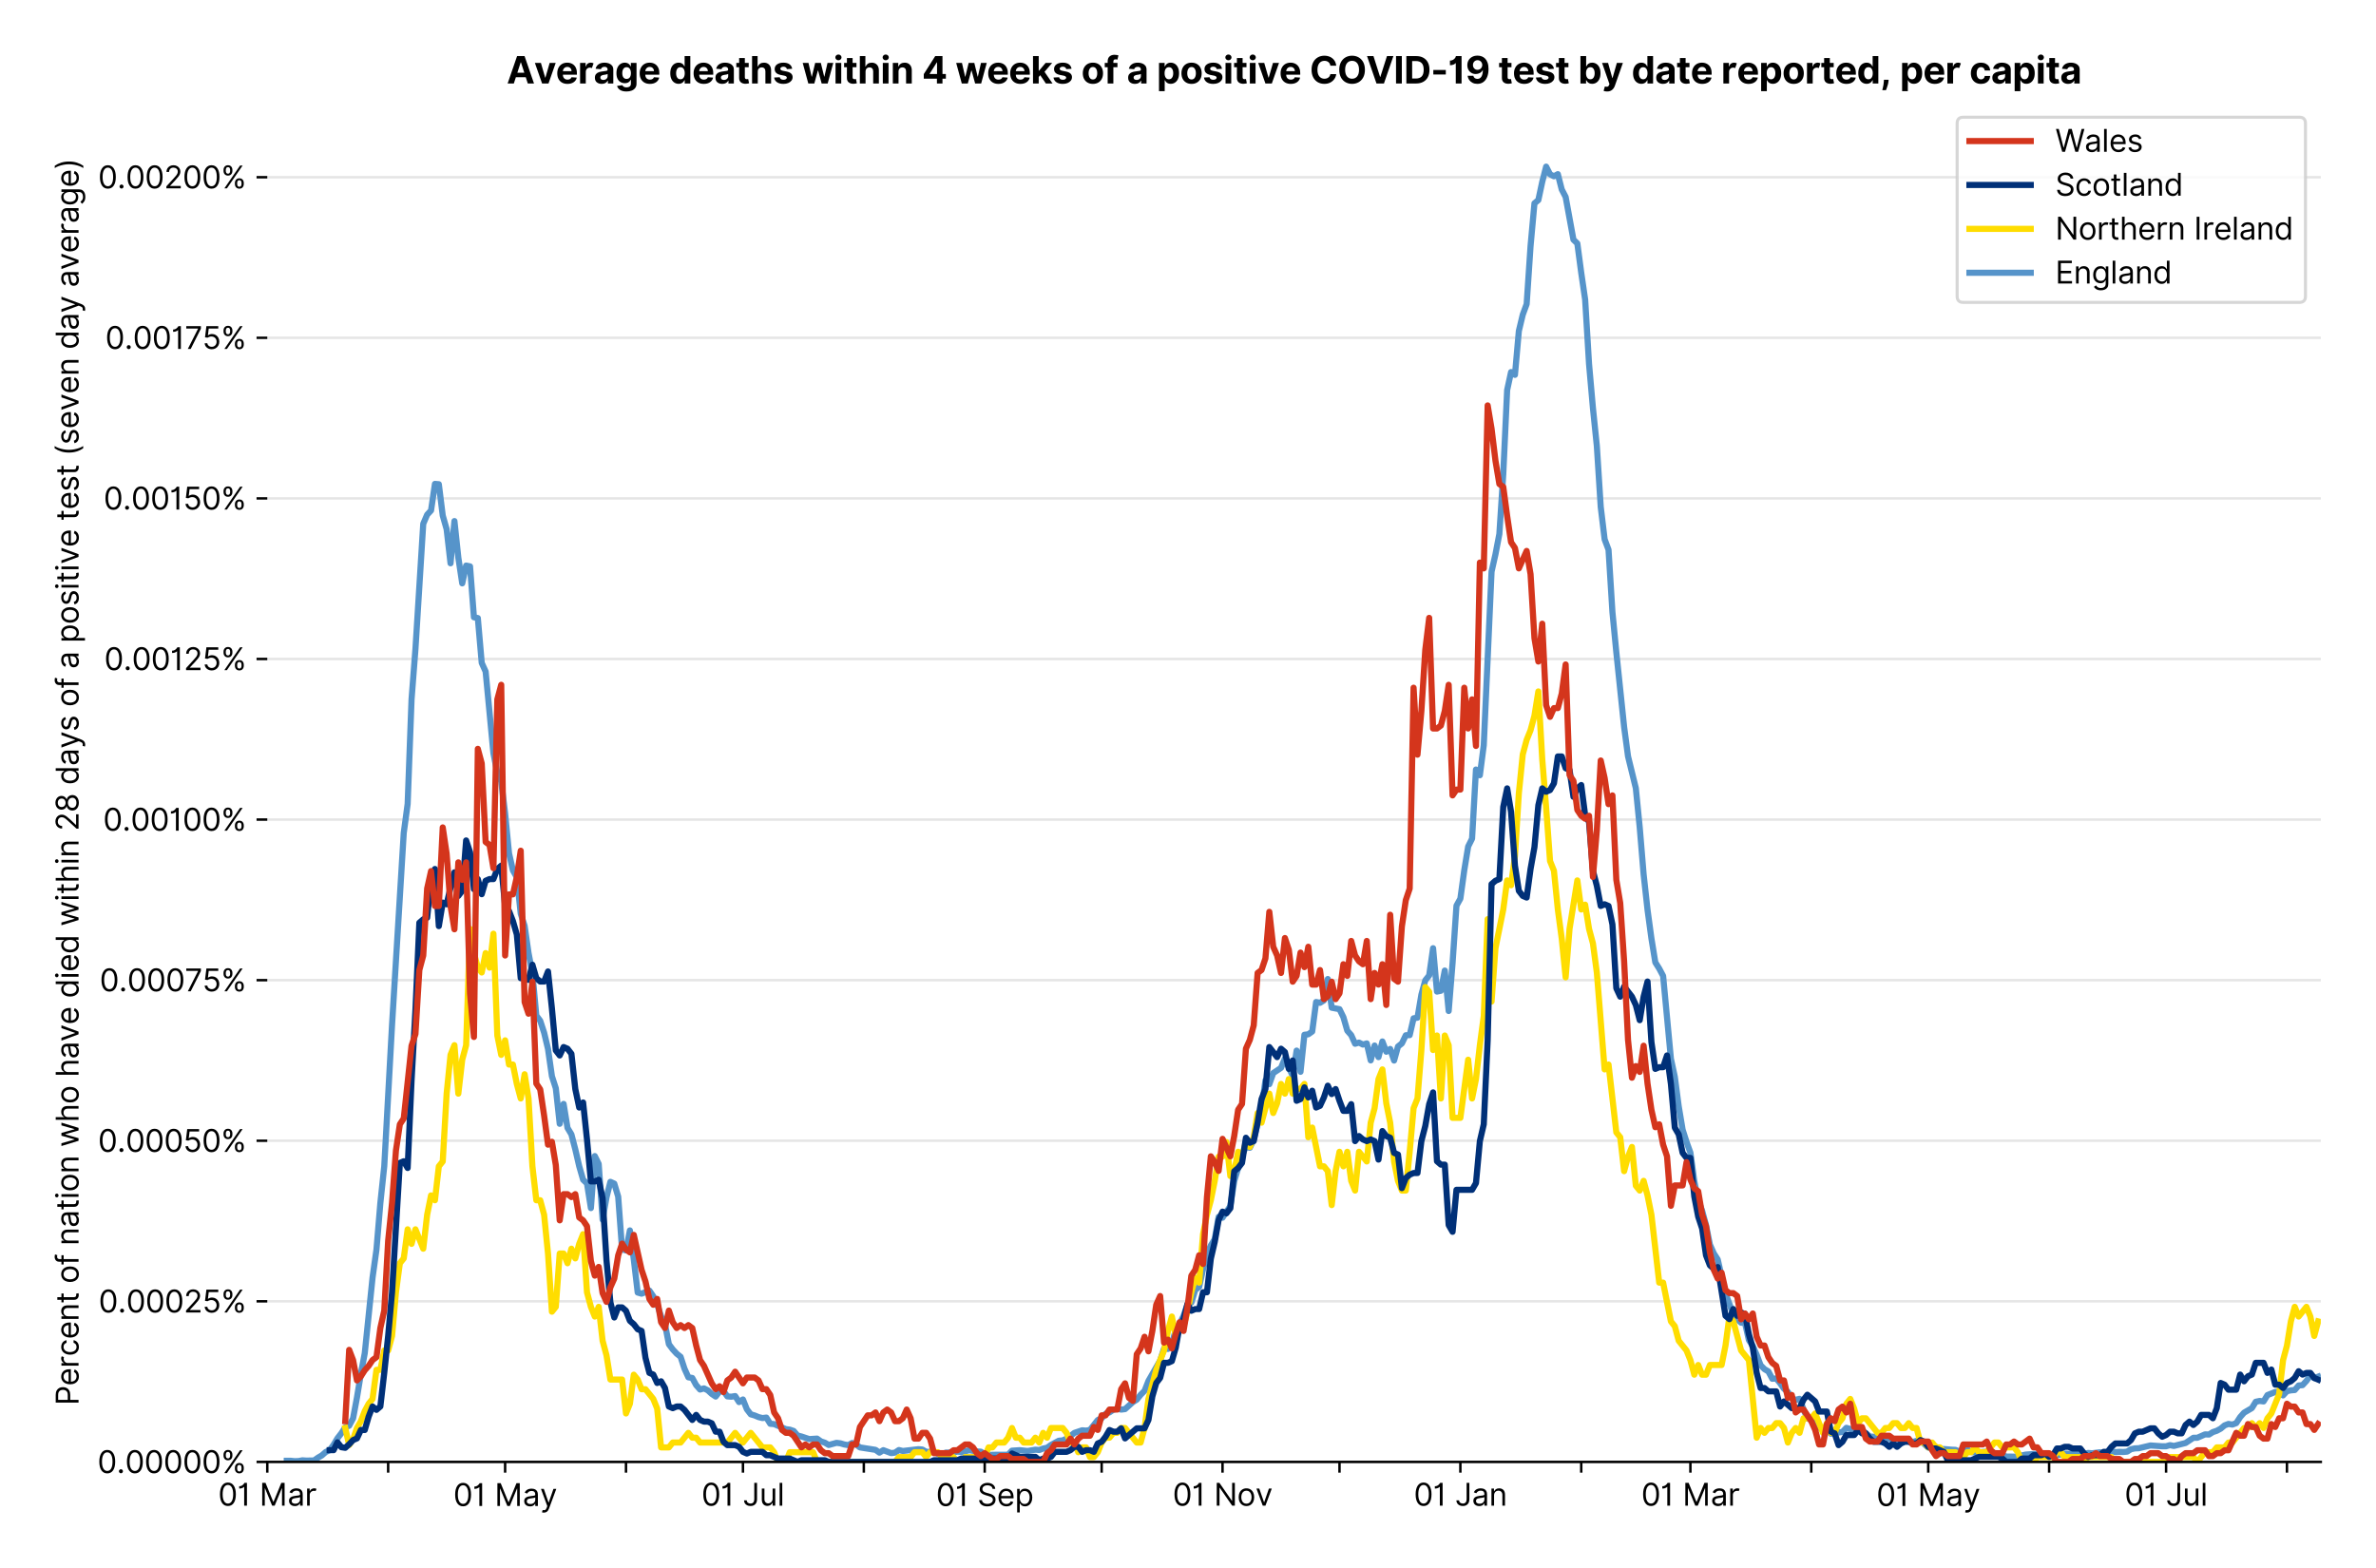 <?xml version="1.0" encoding="utf-8" standalone="no"?>
<!DOCTYPE svg PUBLIC "-//W3C//DTD SVG 1.1//EN"
  "http://www.w3.org/Graphics/SVG/1.1/DTD/svg11.dtd">
<svg version="1.1" viewBox="0 0 774.755 511.234" xmlns="http://www.w3.org/2000/svg" xmlns:xlink="http://www.w3.org/1999/xlink">
 <defs>
  <style type="text/css">*{stroke-linecap:butt;stroke-linejoin:round;}</style>
 </defs>
 <g id="figure_1">
  <g id="patch_1">
   <path d="M 0 511.234 
L 774.755 511.234 
L 774.755 0 
L 0 0 
z
" style="fill:#ffffff;"/>
  </g>
  <g id="axes_1">
   <g id="patch_2">
    <path d="M 87.155 476.745 
L 756.755 476.745 
L 756.755 33.225 
L 87.155 33.225 
z
" style="fill:#ffffff;"/>
   </g>
   <g id="matplotlib.axis_1">
    <g id="xtick_1">
     <g id="line2d_1">
      <defs>
       <path d="M 0 0 
L 0 3.5 
" id="m08e7ffcf1d" style="stroke:#000000;stroke-width:0.8;"/>
      </defs>
      <g>
       <use style="stroke:#000000;stroke-width:0.8;" x="87.155" xlink:href="#m08e7ffcf1d" y="476.745"/>
      </g>
     </g>
     <g id="text_1">
      <!-- 01 Mar -->
      <g transform="translate(71.118 491.018)scale(0.1 -0.1)">
       <defs>
        <path d="M 2000 -64 
Q 1230 -64 806 561 
Q 382 1186 382 2327 
Q 382 3459 809 4088 
Q 1236 4718 2000 4718 
Q 2764 4718 3191 4088 
Q 3618 3459 3618 2327 
Q 3618 1186 3194 561 
Q 2771 -64 2000 -64 
z
M 2000 436 
Q 2509 436 2791 927 
Q 3073 1418 3073 2327 
Q 3073 3234 2789 3730 
Q 2505 4227 2000 4227 
Q 1496 4227 1211 3730 
Q 927 3234 927 2327 
Q 927 1418 1210 927 
Q 1493 436 2000 436 
z
" id="Inter-Regular-30" transform="scale(0.016)"/>
        <path d="M 1973 4655 
L 1973 0 
L 1409 0 
L 1409 3836 
L 1373 3836 
Q 1341 3773 1209 3692 
Q 1077 3611 868 3551 
Q 659 3491 391 3491 
L 391 3964 
Q 661 3964 859 4061 
Q 1057 4159 1190 4291 
Q 1323 4423 1392 4529 
Q 1461 4636 1473 4655 
L 1973 4655 
z
" id="Inter-Regular-31" transform="scale(0.016)"/>
        <path id="Inter-Regular-20" transform="scale(0.016)"/>
        <path d="M 564 4655 
L 1236 4655 
L 2818 791 
L 2873 791 
L 4455 4655 
L 5127 4655 
L 5127 0 
L 4600 0 
L 4600 3536 
L 4555 3536 
L 3100 0 
L 2591 0 
L 1136 3536 
L 1091 3536 
L 1091 0 
L 564 0 
L 564 4655 
z
" id="Inter-Regular-4d" transform="scale(0.016)"/>
        <path d="M 1518 -82 
Q 1186 -82 916 44 
Q 646 170 486 410 
Q 327 650 327 991 
Q 327 1291 445 1478 
Q 564 1666 761 1773 
Q 959 1880 1199 1933 
Q 1439 1986 1682 2018 
Q 2000 2059 2199 2080 
Q 2398 2102 2490 2154 
Q 2582 2207 2582 2336 
L 2582 2355 
Q 2582 2691 2399 2877 
Q 2216 3064 1846 3064 
Q 1461 3064 1243 2895 
Q 1025 2727 936 2536 
L 427 2718 
Q 564 3036 792 3214 
Q 1021 3393 1292 3464 
Q 1564 3536 1827 3536 
Q 1996 3536 2215 3496 
Q 2434 3457 2640 3334 
Q 2846 3211 2982 2963 
Q 3118 2716 3118 2300 
L 3118 0 
L 2582 0 
L 2582 473 
L 2555 473 
Q 2500 359 2373 229 
Q 2246 100 2034 9 
Q 1823 -82 1518 -82 
z
M 1600 400 
Q 1918 400 2137 525 
Q 2357 650 2469 847 
Q 2582 1045 2582 1264 
L 2582 1755 
Q 2548 1714 2433 1681 
Q 2318 1648 2169 1624 
Q 2021 1600 1881 1583 
Q 1741 1566 1655 1555 
Q 1446 1527 1265 1467 
Q 1084 1407 974 1287 
Q 864 1168 864 964 
Q 864 684 1072 542 
Q 1280 400 1600 400 
z
" id="Inter-Regular-61" transform="scale(0.016)"/>
        <path d="M 491 0 
L 491 3491 
L 1009 3491 
L 1009 2964 
L 1046 2964 
Q 1139 3223 1389 3384 
Q 1639 3545 1955 3545 
Q 2100 3545 2209 3511 
Q 2318 3477 2400 3418 
L 2218 2964 
Q 2161 2993 2085 3010 
Q 2009 3027 1909 3027 
Q 1527 3027 1277 2794 
Q 1027 2561 1027 2209 
L 1027 0 
L 491 0 
z
" id="Inter-Regular-72" transform="scale(0.016)"/>
       </defs>
       <use xlink:href="#Inter-Regular-30"/>
       <use x="62.5" xlink:href="#Inter-Regular-31"/>
       <use x="106.676" xlink:href="#Inter-Regular-20"/>
       <use x="134.801" xlink:href="#Inter-Regular-4d"/>
       <use x="225.994" xlink:href="#Inter-Regular-61"/>
       <use x="282.386" xlink:href="#Inter-Regular-72"/>
      </g>
     </g>
    </g>
    <g id="xtick_2">
     <g id="line2d_2">
      <g>
       <use style="stroke:#000000;stroke-width:0.8;" x="126.567" xlink:href="#m08e7ffcf1d" y="476.745"/>
      </g>
     </g>
    </g>
    <g id="xtick_3">
     <g id="line2d_3">
      <g>
       <use style="stroke:#000000;stroke-width:0.8;" x="164.708" xlink:href="#m08e7ffcf1d" y="476.745"/>
      </g>
     </g>
     <g id="text_2">
      <!-- 01 May -->
      <g transform="translate(147.804 491.117)scale(0.1 -0.1)">
       <defs>
        <path d="M 818 -1355 
Q 682 -1355 575 -1333 
Q 468 -1311 427 -1291 
L 564 -818 
Q 857 -893 1053 -814 
Q 1250 -736 1391 -345 
L 1509 -18 
L 218 3491 
L 800 3491 
L 1764 709 
L 1800 709 
L 2764 3491 
L 3346 3491 
L 1846 -564 
Q 1550 -1355 818 -1355 
z
" id="Inter-Regular-79" transform="scale(0.016)"/>
       </defs>
       <use xlink:href="#Inter-Regular-30"/>
       <use x="62.5" xlink:href="#Inter-Regular-31"/>
       <use x="106.676" xlink:href="#Inter-Regular-20"/>
       <use x="134.801" xlink:href="#Inter-Regular-4d"/>
       <use x="225.994" xlink:href="#Inter-Regular-61"/>
       <use x="282.386" xlink:href="#Inter-Regular-79"/>
      </g>
     </g>
    </g>
    <g id="xtick_4">
     <g id="line2d_4">
      <g>
       <use style="stroke:#000000;stroke-width:0.8;" x="204.12" xlink:href="#m08e7ffcf1d" y="476.745"/>
      </g>
     </g>
    </g>
    <g id="xtick_5">
     <g id="line2d_5">
      <g>
       <use style="stroke:#000000;stroke-width:0.8;" x="242.26" xlink:href="#m08e7ffcf1d" y="476.745"/>
      </g>
     </g>
     <g id="text_3">
      <!-- 01 Jul -->
      <g transform="translate(228.717 491.018)scale(0.1 -0.1)">
       <defs>
        <path d="M 2346 4655 
L 2909 4655 
L 2909 1327 
Q 2909 657 2549 296 
Q 2189 -64 1582 -64 
Q 1200 -64 902 76 
Q 605 216 434 475 
Q 264 734 264 1091 
L 818 1091 
Q 818 795 1034 615 
Q 1250 436 1582 436 
Q 1948 436 2147 664 
Q 2346 893 2346 1327 
L 2346 4655 
z
" id="Inter-Regular-4a" transform="scale(0.016)"/>
        <path d="M 2691 1427 
L 2691 3491 
L 3227 3491 
L 3227 0 
L 2691 0 
L 2691 591 
L 2655 591 
Q 2532 325 2273 140 
Q 2014 -45 1618 -45 
Q 1127 -45 809 280 
Q 491 605 491 1273 
L 491 3491 
L 1027 3491 
L 1027 1309 
Q 1027 927 1242 700 
Q 1457 473 1791 473 
Q 1991 473 2199 575 
Q 2407 677 2549 888 
Q 2691 1100 2691 1427 
z
" id="Inter-Regular-75" transform="scale(0.016)"/>
        <path d="M 1027 4655 
L 1027 0 
L 491 0 
L 491 4655 
L 1027 4655 
z
" id="Inter-Regular-6c" transform="scale(0.016)"/>
       </defs>
       <use xlink:href="#Inter-Regular-30"/>
       <use x="62.5" xlink:href="#Inter-Regular-31"/>
       <use x="106.676" xlink:href="#Inter-Regular-20"/>
       <use x="134.801" xlink:href="#Inter-Regular-4a"/>
       <use x="189.063" xlink:href="#Inter-Regular-75"/>
       <use x="247.159" xlink:href="#Inter-Regular-6c"/>
      </g>
     </g>
    </g>
    <g id="xtick_6">
     <g id="line2d_6">
      <g>
       <use style="stroke:#000000;stroke-width:0.8;" x="281.672" xlink:href="#m08e7ffcf1d" y="476.745"/>
      </g>
     </g>
    </g>
    <g id="xtick_7">
     <g id="line2d_7">
      <g>
       <use style="stroke:#000000;stroke-width:0.8;" x="321.085" xlink:href="#m08e7ffcf1d" y="476.745"/>
      </g>
     </g>
     <g id="text_4">
      <!-- 01 Sep -->
      <g transform="translate(305.197 491.117)scale(0.1 -0.1)">
       <defs>
        <path d="M 3109 3491 
Q 3068 3836 2777 4027 
Q 2486 4218 2064 4218 
Q 1600 4218 1318 3999 
Q 1036 3780 1036 3445 
Q 1036 3195 1189 3042 
Q 1343 2889 1553 2803 
Q 1764 2718 1936 2673 
L 2409 2545 
Q 2591 2498 2815 2414 
Q 3039 2330 3244 2185 
Q 3450 2041 3584 1816 
Q 3718 1591 3718 1264 
Q 3718 886 3521 581 
Q 3325 277 2949 97 
Q 2573 -82 2036 -82 
Q 1286 -82 845 272 
Q 405 627 364 1200 
L 946 1200 
Q 968 936 1124 764 
Q 1280 593 1519 510 
Q 1759 427 2036 427 
Q 2359 427 2616 533 
Q 2873 639 3023 828 
Q 3173 1018 3173 1273 
Q 3173 1505 3043 1650 
Q 2914 1795 2702 1886 
Q 2491 1977 2246 2045 
L 1673 2209 
Q 1127 2366 809 2657 
Q 491 2948 491 3418 
Q 491 3809 703 4101 
Q 916 4393 1276 4555 
Q 1636 4718 2082 4718 
Q 2532 4718 2882 4558 
Q 3232 4398 3437 4120 
Q 3643 3843 3655 3491 
L 3109 3491 
z
" id="Inter-Regular-53" transform="scale(0.016)"/>
        <path d="M 1955 -73 
Q 1450 -73 1085 151 
Q 721 375 524 778 
Q 327 1182 327 1718 
Q 327 2255 524 2665 
Q 721 3075 1074 3305 
Q 1427 3536 1900 3536 
Q 2173 3536 2439 3445 
Q 2705 3355 2923 3151 
Q 3141 2948 3270 2614 
Q 3400 2280 3400 1791 
L 3400 1564 
L 866 1564 
Q 884 1005 1183 707 
Q 1482 409 1955 409 
Q 2271 409 2498 545 
Q 2725 682 2827 955 
L 3346 809 
Q 3223 414 2854 170 
Q 2486 -73 1955 -73 
z
M 866 2027 
L 2855 2027 
Q 2855 2470 2595 2762 
Q 2336 3055 1900 3055 
Q 1593 3055 1368 2911 
Q 1143 2768 1013 2533 
Q 884 2298 866 2027 
z
" id="Inter-Regular-65" transform="scale(0.016)"/>
        <path d="M 491 -1309 
L 491 3491 
L 1009 3491 
L 1009 2936 
L 1073 2936 
Q 1132 3027 1237 3169 
Q 1343 3311 1542 3423 
Q 1741 3536 2082 3536 
Q 2523 3536 2859 3315 
Q 3196 3095 3384 2690 
Q 3573 2286 3573 1736 
Q 3573 1182 3384 776 
Q 3196 370 2861 148 
Q 2527 -73 2091 -73 
Q 1755 -73 1552 39 
Q 1350 152 1241 296 
Q 1132 441 1073 536 
L 1027 536 
L 1027 -1309 
L 491 -1309 
z
M 1018 1745 
Q 1018 1152 1276 780 
Q 1534 409 2018 409 
Q 2355 409 2581 587 
Q 2807 766 2921 1069 
Q 3036 1373 3036 1745 
Q 3036 2114 2923 2410 
Q 2811 2707 2585 2881 
Q 2359 3055 2018 3055 
Q 1527 3055 1272 2693 
Q 1018 2332 1018 1745 
z
" id="Inter-Regular-70" transform="scale(0.016)"/>
       </defs>
       <use xlink:href="#Inter-Regular-30"/>
       <use x="62.5" xlink:href="#Inter-Regular-31"/>
       <use x="106.676" xlink:href="#Inter-Regular-20"/>
       <use x="134.801" xlink:href="#Inter-Regular-53"/>
       <use x="198.58" xlink:href="#Inter-Regular-65"/>
       <use x="256.818" xlink:href="#Inter-Regular-70"/>
      </g>
     </g>
    </g>
    <g id="xtick_8">
     <g id="line2d_8">
      <g>
       <use style="stroke:#000000;stroke-width:0.8;" x="359.225" xlink:href="#m08e7ffcf1d" y="476.745"/>
      </g>
     </g>
    </g>
    <g id="xtick_9">
     <g id="line2d_9">
      <g>
       <use style="stroke:#000000;stroke-width:0.8;" x="398.637" xlink:href="#m08e7ffcf1d" y="476.745"/>
      </g>
     </g>
     <g id="text_5">
      <!-- 01 Nov -->
      <g transform="translate(382.366 491.018)scale(0.1 -0.1)">
       <defs>
        <path d="M 4255 4655 
L 4255 0 
L 3709 0 
L 1173 3655 
L 1127 3655 
L 1127 0 
L 564 0 
L 564 4655 
L 1109 4655 
L 3655 991 
L 3700 991 
L 3700 4655 
L 4255 4655 
z
" id="Inter-Regular-4e" transform="scale(0.016)"/>
        <path d="M 1909 -73 
Q 1436 -73 1080 152 
Q 725 377 526 781 
Q 327 1186 327 1727 
Q 327 2273 526 2679 
Q 725 3086 1080 3311 
Q 1436 3536 1909 3536 
Q 2382 3536 2737 3311 
Q 3093 3086 3292 2679 
Q 3491 2273 3491 1727 
Q 3491 1186 3292 781 
Q 3093 377 2737 152 
Q 2382 -73 1909 -73 
z
M 1909 409 
Q 2268 409 2500 593 
Q 2732 777 2843 1077 
Q 2955 1377 2955 1727 
Q 2955 2077 2843 2379 
Q 2732 2682 2500 2868 
Q 2268 3055 1909 3055 
Q 1550 3055 1318 2868 
Q 1086 2682 975 2379 
Q 864 2077 864 1727 
Q 864 1377 975 1077 
Q 1086 777 1318 593 
Q 1550 409 1909 409 
z
" id="Inter-Regular-6f" transform="scale(0.016)"/>
        <path d="M 3346 3491 
L 2055 0 
L 1509 0 
L 218 3491 
L 800 3491 
L 1764 709 
L 1800 709 
L 2764 3491 
L 3346 3491 
z
" id="Inter-Regular-76" transform="scale(0.016)"/>
       </defs>
       <use xlink:href="#Inter-Regular-30"/>
       <use x="62.5" xlink:href="#Inter-Regular-31"/>
       <use x="106.676" xlink:href="#Inter-Regular-20"/>
       <use x="134.801" xlink:href="#Inter-Regular-4e"/>
       <use x="210.085" xlink:href="#Inter-Regular-6f"/>
       <use x="269.744" xlink:href="#Inter-Regular-76"/>
      </g>
     </g>
    </g>
    <g id="xtick_10">
     <g id="line2d_10">
      <g>
       <use style="stroke:#000000;stroke-width:0.8;" x="436.778" xlink:href="#m08e7ffcf1d" y="476.745"/>
      </g>
     </g>
    </g>
    <g id="xtick_11">
     <g id="line2d_11">
      <g>
       <use style="stroke:#000000;stroke-width:0.8;" x="476.19" xlink:href="#m08e7ffcf1d" y="476.745"/>
      </g>
     </g>
     <g id="text_6">
      <!-- 01 Jan -->
      <g transform="translate(460.991 491.018)scale(0.1 -0.1)">
       <defs>
        <path d="M 1027 2100 
L 1027 0 
L 491 0 
L 491 3491 
L 1009 3491 
L 1009 2945 
L 1055 2945 
Q 1177 3211 1427 3373 
Q 1677 3536 2073 3536 
Q 2602 3536 2928 3211 
Q 3255 2886 3255 2218 
L 3255 0 
L 2718 0 
L 2718 2182 
Q 2718 2593 2504 2824 
Q 2291 3055 1918 3055 
Q 1534 3055 1280 2806 
Q 1027 2557 1027 2100 
z
" id="Inter-Regular-6e" transform="scale(0.016)"/>
       </defs>
       <use xlink:href="#Inter-Regular-30"/>
       <use x="62.5" xlink:href="#Inter-Regular-31"/>
       <use x="106.676" xlink:href="#Inter-Regular-20"/>
       <use x="134.801" xlink:href="#Inter-Regular-4a"/>
       <use x="189.063" xlink:href="#Inter-Regular-61"/>
       <use x="245.455" xlink:href="#Inter-Regular-6e"/>
      </g>
     </g>
    </g>
    <g id="xtick_12">
     <g id="line2d_12">
      <g>
       <use style="stroke:#000000;stroke-width:0.8;" x="515.602" xlink:href="#m08e7ffcf1d" y="476.745"/>
      </g>
     </g>
    </g>
    <g id="xtick_13">
     <g id="line2d_13">
      <g>
       <use style="stroke:#000000;stroke-width:0.8;" x="551.2" xlink:href="#m08e7ffcf1d" y="476.745"/>
      </g>
     </g>
     <g id="text_7">
      <!-- 01 Mar -->
      <g transform="translate(535.164 491.018)scale(0.1 -0.1)">
       <use xlink:href="#Inter-Regular-30"/>
       <use x="62.5" xlink:href="#Inter-Regular-31"/>
       <use x="106.676" xlink:href="#Inter-Regular-20"/>
       <use x="134.801" xlink:href="#Inter-Regular-4d"/>
       <use x="225.994" xlink:href="#Inter-Regular-61"/>
       <use x="282.386" xlink:href="#Inter-Regular-72"/>
      </g>
     </g>
    </g>
    <g id="xtick_14">
     <g id="line2d_14">
      <g>
       <use style="stroke:#000000;stroke-width:0.8;" x="590.612" xlink:href="#m08e7ffcf1d" y="476.745"/>
      </g>
     </g>
    </g>
    <g id="xtick_15">
     <g id="line2d_15">
      <g>
       <use style="stroke:#000000;stroke-width:0.8;" x="628.753" xlink:href="#m08e7ffcf1d" y="476.745"/>
      </g>
     </g>
     <g id="text_8">
      <!-- 01 May -->
      <g transform="translate(611.85 491.117)scale(0.1 -0.1)">
       <use xlink:href="#Inter-Regular-30"/>
       <use x="62.5" xlink:href="#Inter-Regular-31"/>
       <use x="106.676" xlink:href="#Inter-Regular-20"/>
       <use x="134.801" xlink:href="#Inter-Regular-4d"/>
       <use x="225.994" xlink:href="#Inter-Regular-61"/>
       <use x="282.386" xlink:href="#Inter-Regular-79"/>
      </g>
     </g>
    </g>
    <g id="xtick_16">
     <g id="line2d_16">
      <g>
       <use style="stroke:#000000;stroke-width:0.8;" x="668.165" xlink:href="#m08e7ffcf1d" y="476.745"/>
      </g>
     </g>
    </g>
    <g id="xtick_17">
     <g id="line2d_17">
      <g>
       <use style="stroke:#000000;stroke-width:0.8;" x="706.306" xlink:href="#m08e7ffcf1d" y="476.745"/>
      </g>
     </g>
     <g id="text_9">
      <!-- 01 Jul -->
      <g transform="translate(692.762 491.018)scale(0.1 -0.1)">
       <use xlink:href="#Inter-Regular-30"/>
       <use x="62.5" xlink:href="#Inter-Regular-31"/>
       <use x="106.676" xlink:href="#Inter-Regular-20"/>
       <use x="134.801" xlink:href="#Inter-Regular-4a"/>
       <use x="189.063" xlink:href="#Inter-Regular-75"/>
       <use x="247.159" xlink:href="#Inter-Regular-6c"/>
      </g>
     </g>
    </g>
    <g id="xtick_18">
     <g id="line2d_18">
      <g>
       <use style="stroke:#000000;stroke-width:0.8;" x="745.718" xlink:href="#m08e7ffcf1d" y="476.745"/>
      </g>
     </g>
    </g>
   </g>
   <g id="matplotlib.axis_2">
    <g id="ytick_1">
     <g id="line2d_19">
      <path clip-path="url(#pabf7301483)" d="M 87.155 476.745 
L 756.755 476.745 
" style="fill:none;stroke:#e5e5e5;stroke-linecap:square;stroke-width:0.8;"/>
     </g>
     <g id="line2d_20">
      <defs>
       <path d="M 0 0 
L -3.5 0 
" id="mddd3cedfe2" style="stroke:#000000;stroke-width:0.8;"/>
      </defs>
      <g>
       <use style="stroke:#000000;stroke-width:0.8;" x="87.155" xlink:href="#mddd3cedfe2" y="476.745"/>
      </g>
     </g>
     <g id="text_10">
      <!-- 0.00000% -->
      <g transform="translate(31.773 480.382)scale(0.1 -0.1)">
       <defs>
        <path d="M 882 -36 
Q 714 -36 593 84 
Q 473 205 473 373 
Q 473 541 593 661 
Q 714 782 882 782 
Q 1050 782 1170 661 
Q 1291 541 1291 373 
Q 1291 205 1170 84 
Q 1050 -36 882 -36 
z
" id="Inter-Regular-2e" transform="scale(0.016)"/>
        <path d="M 2855 873 
L 2855 1118 
Q 2855 1373 2960 1585 
Q 3066 1798 3269 1926 
Q 3473 2055 3764 2055 
Q 4059 2055 4259 1926 
Q 4459 1798 4561 1585 
Q 4664 1373 4664 1118 
L 4664 873 
Q 4664 618 4560 405 
Q 4457 193 4256 64 
Q 4055 -64 3764 -64 
Q 3468 -64 3266 64 
Q 3064 193 2959 405 
Q 2855 618 2855 873 
z
M 536 3536 
L 536 3782 
Q 536 4036 642 4248 
Q 748 4461 951 4589 
Q 1155 4718 1446 4718 
Q 1741 4718 1941 4589 
Q 2141 4461 2243 4248 
Q 2346 4036 2346 3782 
L 2346 3536 
Q 2346 3282 2242 3069 
Q 2139 2857 1937 2728 
Q 1736 2600 1446 2600 
Q 1150 2600 948 2728 
Q 746 2857 641 3069 
Q 536 3282 536 3536 
z
M 709 0 
L 3909 4655 
L 4427 4655 
L 1227 0 
L 709 0 
z
M 3318 1118 
L 3318 873 
Q 3318 661 3418 494 
Q 3518 327 3764 327 
Q 4002 327 4101 494 
Q 4200 661 4200 873 
L 4200 1118 
Q 4200 1330 4104 1497 
Q 4009 1664 3764 1664 
Q 3525 1664 3421 1497 
Q 3318 1330 3318 1118 
z
M 1000 3782 
L 1000 3536 
Q 1000 3325 1100 3158 
Q 1200 2991 1446 2991 
Q 1684 2991 1783 3158 
Q 1882 3325 1882 3536 
L 1882 3782 
Q 1882 3993 1786 4160 
Q 1691 4327 1446 4327 
Q 1207 4327 1103 4160 
Q 1000 3993 1000 3782 
z
" id="Inter-Regular-25" transform="scale(0.016)"/>
       </defs>
       <use xlink:href="#Inter-Regular-30"/>
       <use x="62.5" xlink:href="#Inter-Regular-2e"/>
       <use x="90.057" xlink:href="#Inter-Regular-30"/>
       <use x="152.557" xlink:href="#Inter-Regular-30"/>
       <use x="215.057" xlink:href="#Inter-Regular-30"/>
       <use x="277.557" xlink:href="#Inter-Regular-30"/>
       <use x="340.057" xlink:href="#Inter-Regular-30"/>
       <use x="402.557" xlink:href="#Inter-Regular-25"/>
      </g>
     </g>
    </g>
    <g id="ytick_2">
     <g id="line2d_21">
      <path clip-path="url(#pabf7301483)" d="M 87.155 424.376 
L 756.755 424.376 
" style="fill:none;stroke:#e5e5e5;stroke-linecap:square;stroke-width:0.8;"/>
     </g>
     <g id="line2d_22">
      <g>
       <use style="stroke:#000000;stroke-width:0.8;" x="87.155" xlink:href="#mddd3cedfe2" y="424.376"/>
      </g>
     </g>
     <g id="text_11">
      <!-- 0.00025% -->
      <g transform="translate(32.142 428.013)scale(0.1 -0.1)">
       <defs>
        <path d="M 482 0 
L 482 409 
L 2018 2091 
Q 2289 2386 2464 2605 
Q 2639 2825 2724 3019 
Q 2809 3214 2809 3427 
Q 2809 3795 2553 4011 
Q 2298 4227 1918 4227 
Q 1514 4227 1275 3985 
Q 1036 3743 1036 3345 
L 500 3345 
Q 500 3755 688 4064 
Q 877 4373 1203 4545 
Q 1530 4718 1936 4718 
Q 2346 4718 2661 4545 
Q 2977 4373 3156 4079 
Q 3336 3786 3336 3427 
Q 3336 3170 3244 2926 
Q 3152 2682 2926 2383 
Q 2700 2084 2300 1655 
L 1255 536 
L 1255 500 
L 3418 500 
L 3418 0 
L 482 0 
z
" id="Inter-Regular-32" transform="scale(0.016)"/>
        <path d="M 1936 -64 
Q 1536 -64 1216 95 
Q 896 255 702 532 
Q 509 809 491 1164 
L 1036 1164 
Q 1068 848 1324 642 
Q 1580 436 1936 436 
Q 2223 436 2447 570 
Q 2671 705 2799 940 
Q 2927 1175 2927 1473 
Q 2927 1777 2794 2017 
Q 2661 2257 2429 2395 
Q 2198 2534 1900 2536 
Q 1686 2539 1461 2472 
Q 1236 2405 1091 2300 
L 564 2364 
L 846 4655 
L 3264 4655 
L 3264 4155 
L 1318 4155 
L 1155 2782 
L 1182 2782 
Q 1325 2895 1541 2970 
Q 1757 3045 1991 3045 
Q 2418 3045 2753 2842 
Q 3089 2639 3281 2286 
Q 3473 1934 3473 1482 
Q 3473 1036 3274 687 
Q 3075 339 2727 137 
Q 2380 -64 1936 -64 
z
" id="Inter-Regular-35" transform="scale(0.016)"/>
       </defs>
       <use xlink:href="#Inter-Regular-30"/>
       <use x="62.5" xlink:href="#Inter-Regular-2e"/>
       <use x="90.057" xlink:href="#Inter-Regular-30"/>
       <use x="152.557" xlink:href="#Inter-Regular-30"/>
       <use x="215.057" xlink:href="#Inter-Regular-30"/>
       <use x="277.557" xlink:href="#Inter-Regular-32"/>
       <use x="338.068" xlink:href="#Inter-Regular-35"/>
       <use x="398.864" xlink:href="#Inter-Regular-25"/>
      </g>
     </g>
    </g>
    <g id="ytick_3">
     <g id="line2d_23">
      <path clip-path="url(#pabf7301483)" d="M 87.155 372.007 
L 756.755 372.007 
" style="fill:none;stroke:#e5e5e5;stroke-linecap:square;stroke-width:0.8;"/>
     </g>
     <g id="line2d_24">
      <g>
       <use style="stroke:#000000;stroke-width:0.8;" x="87.155" xlink:href="#mddd3cedfe2" y="372.007"/>
      </g>
     </g>
     <g id="text_12">
      <!-- 0.00050% -->
      <g transform="translate(31.944 375.643)scale(0.1 -0.1)">
       <use xlink:href="#Inter-Regular-30"/>
       <use x="62.5" xlink:href="#Inter-Regular-2e"/>
       <use x="90.057" xlink:href="#Inter-Regular-30"/>
       <use x="152.557" xlink:href="#Inter-Regular-30"/>
       <use x="215.057" xlink:href="#Inter-Regular-30"/>
       <use x="277.557" xlink:href="#Inter-Regular-35"/>
       <use x="338.352" xlink:href="#Inter-Regular-30"/>
       <use x="400.852" xlink:href="#Inter-Regular-25"/>
      </g>
     </g>
    </g>
    <g id="ytick_4">
     <g id="line2d_25">
      <path clip-path="url(#pabf7301483)" d="M 87.155 319.637 
L 756.755 319.637 
" style="fill:none;stroke:#e5e5e5;stroke-linecap:square;stroke-width:0.8;"/>
     </g>
     <g id="line2d_26">
      <g>
       <use style="stroke:#000000;stroke-width:0.8;" x="87.155" xlink:href="#mddd3cedfe2" y="319.637"/>
      </g>
     </g>
     <g id="text_13">
      <!-- 0.00075% -->
      <g transform="translate(32.483 323.274)scale(0.1 -0.1)">
       <defs>
        <path d="M 627 0 
L 2709 4118 
L 2709 4155 
L 309 4155 
L 309 4655 
L 3291 4655 
L 3291 4127 
L 1218 0 
L 627 0 
z
" id="Inter-Regular-37" transform="scale(0.016)"/>
       </defs>
       <use xlink:href="#Inter-Regular-30"/>
       <use x="62.5" xlink:href="#Inter-Regular-2e"/>
       <use x="90.057" xlink:href="#Inter-Regular-30"/>
       <use x="152.557" xlink:href="#Inter-Regular-30"/>
       <use x="215.057" xlink:href="#Inter-Regular-30"/>
       <use x="277.557" xlink:href="#Inter-Regular-37"/>
       <use x="334.659" xlink:href="#Inter-Regular-35"/>
       <use x="395.455" xlink:href="#Inter-Regular-25"/>
      </g>
     </g>
    </g>
    <g id="ytick_5">
     <g id="line2d_27">
      <path clip-path="url(#pabf7301483)" d="M 87.155 267.268 
L 756.755 267.268 
" style="fill:none;stroke:#e5e5e5;stroke-linecap:square;stroke-width:0.8;"/>
     </g>
     <g id="line2d_28">
      <g>
       <use style="stroke:#000000;stroke-width:0.8;" x="87.155" xlink:href="#mddd3cedfe2" y="267.268"/>
      </g>
     </g>
     <g id="text_14">
      <!-- 0.00100% -->
      <g transform="translate(33.606 270.905)scale(0.1 -0.1)">
       <use xlink:href="#Inter-Regular-30"/>
       <use x="62.5" xlink:href="#Inter-Regular-2e"/>
       <use x="90.057" xlink:href="#Inter-Regular-30"/>
       <use x="152.557" xlink:href="#Inter-Regular-30"/>
       <use x="215.057" xlink:href="#Inter-Regular-31"/>
       <use x="259.233" xlink:href="#Inter-Regular-30"/>
       <use x="321.733" xlink:href="#Inter-Regular-30"/>
       <use x="384.233" xlink:href="#Inter-Regular-25"/>
      </g>
     </g>
    </g>
    <g id="ytick_6">
     <g id="line2d_29">
      <path clip-path="url(#pabf7301483)" d="M 87.155 214.899 
L 756.755 214.899 
" style="fill:none;stroke:#e5e5e5;stroke-linecap:square;stroke-width:0.8;"/>
     </g>
     <g id="line2d_30">
      <g>
       <use style="stroke:#000000;stroke-width:0.8;" x="87.155" xlink:href="#mddd3cedfe2" y="214.899"/>
      </g>
     </g>
     <g id="text_15">
      <!-- 0.00125% -->
      <g transform="translate(33.975 218.536)scale(0.1 -0.1)">
       <use xlink:href="#Inter-Regular-30"/>
       <use x="62.5" xlink:href="#Inter-Regular-2e"/>
       <use x="90.057" xlink:href="#Inter-Regular-30"/>
       <use x="152.557" xlink:href="#Inter-Regular-30"/>
       <use x="215.057" xlink:href="#Inter-Regular-31"/>
       <use x="259.233" xlink:href="#Inter-Regular-32"/>
       <use x="319.744" xlink:href="#Inter-Regular-35"/>
       <use x="380.54" xlink:href="#Inter-Regular-25"/>
      </g>
     </g>
    </g>
    <g id="ytick_7">
     <g id="line2d_31">
      <path clip-path="url(#pabf7301483)" d="M 87.155 162.53 
L 756.755 162.53 
" style="fill:none;stroke:#e5e5e5;stroke-linecap:square;stroke-width:0.8;"/>
     </g>
     <g id="line2d_32">
      <g>
       <use style="stroke:#000000;stroke-width:0.8;" x="87.155" xlink:href="#mddd3cedfe2" y="162.53"/>
      </g>
     </g>
     <g id="text_16">
      <!-- 0.00150% -->
      <g transform="translate(33.777 166.167)scale(0.1 -0.1)">
       <use xlink:href="#Inter-Regular-30"/>
       <use x="62.5" xlink:href="#Inter-Regular-2e"/>
       <use x="90.057" xlink:href="#Inter-Regular-30"/>
       <use x="152.557" xlink:href="#Inter-Regular-30"/>
       <use x="215.057" xlink:href="#Inter-Regular-31"/>
       <use x="259.233" xlink:href="#Inter-Regular-35"/>
       <use x="320.028" xlink:href="#Inter-Regular-30"/>
       <use x="382.529" xlink:href="#Inter-Regular-25"/>
      </g>
     </g>
    </g>
    <g id="ytick_8">
     <g id="line2d_33">
      <path clip-path="url(#pabf7301483)" d="M 87.155 110.161 
L 756.755 110.161 
" style="fill:none;stroke:#e5e5e5;stroke-linecap:square;stroke-width:0.8;"/>
     </g>
     <g id="line2d_34">
      <g>
       <use style="stroke:#000000;stroke-width:0.8;" x="87.155" xlink:href="#mddd3cedfe2" y="110.161"/>
      </g>
     </g>
     <g id="text_17">
      <!-- 0.00175% -->
      <g transform="translate(34.316 113.797)scale(0.1 -0.1)">
       <use xlink:href="#Inter-Regular-30"/>
       <use x="62.5" xlink:href="#Inter-Regular-2e"/>
       <use x="90.057" xlink:href="#Inter-Regular-30"/>
       <use x="152.557" xlink:href="#Inter-Regular-30"/>
       <use x="215.057" xlink:href="#Inter-Regular-31"/>
       <use x="259.233" xlink:href="#Inter-Regular-37"/>
       <use x="316.335" xlink:href="#Inter-Regular-35"/>
       <use x="377.131" xlink:href="#Inter-Regular-25"/>
      </g>
     </g>
    </g>
    <g id="ytick_9">
     <g id="line2d_35">
      <path clip-path="url(#pabf7301483)" d="M 87.155 57.791 
L 756.755 57.791 
" style="fill:none;stroke:#e5e5e5;stroke-linecap:square;stroke-width:0.8;"/>
     </g>
     <g id="line2d_36">
      <g>
       <use style="stroke:#000000;stroke-width:0.8;" x="87.155" xlink:href="#mddd3cedfe2" y="57.791"/>
      </g>
     </g>
     <g id="text_18">
      <!-- 0.00200% -->
      <g transform="translate(31.972 61.428)scale(0.1 -0.1)">
       <use xlink:href="#Inter-Regular-30"/>
       <use x="62.5" xlink:href="#Inter-Regular-2e"/>
       <use x="90.057" xlink:href="#Inter-Regular-30"/>
       <use x="152.557" xlink:href="#Inter-Regular-30"/>
       <use x="215.057" xlink:href="#Inter-Regular-32"/>
       <use x="275.568" xlink:href="#Inter-Regular-30"/>
       <use x="338.068" xlink:href="#Inter-Regular-30"/>
       <use x="400.568" xlink:href="#Inter-Regular-25"/>
      </g>
     </g>
    </g>
    <g id="text_19">
     <!-- Percent of nation who have died within 28 days of a positive test (seven day average) -->
     <g transform="translate(25.614 458.305)rotate(-90)scale(0.1 -0.1)">
      <defs>
       <path d="M 564 0 
L 564 4655 
L 2136 4655 
Q 2684 4655 3033 4458 
Q 3382 4261 3550 3927 
Q 3718 3593 3718 3182 
Q 3718 2770 3551 2434 
Q 3384 2098 3036 1899 
Q 2689 1700 2146 1700 
L 1127 1700 
L 1127 0 
L 564 0 
z
M 1127 2200 
L 2127 2200 
Q 2689 2200 2926 2482 
Q 3164 2764 3164 3182 
Q 3164 3602 2925 3878 
Q 2686 4155 2118 4155 
L 1127 4155 
L 1127 2200 
z
" id="Inter-Regular-50" transform="scale(0.016)"/>
       <path d="M 1909 -73 
Q 1418 -73 1063 159 
Q 709 391 518 798 
Q 327 1205 327 1727 
Q 327 2259 524 2667 
Q 721 3075 1074 3305 
Q 1427 3536 1900 3536 
Q 2268 3536 2563 3400 
Q 2859 3264 3047 3018 
Q 3236 2773 3282 2445 
L 2746 2445 
Q 2684 2684 2474 2869 
Q 2264 3055 1909 3055 
Q 1439 3055 1151 2697 
Q 864 2339 864 1745 
Q 864 1139 1148 774 
Q 1432 409 1909 409 
Q 2223 409 2447 570 
Q 2671 732 2746 1018 
L 3282 1018 
Q 3236 709 3058 462 
Q 2880 216 2588 71 
Q 2296 -73 1909 -73 
z
" id="Inter-Regular-63" transform="scale(0.016)"/>
       <path d="M 2009 3491 
L 2009 3036 
L 1264 3036 
L 1264 1000 
Q 1264 773 1331 660 
Q 1398 548 1503 510 
Q 1609 473 1727 473 
Q 1816 473 1873 483 
Q 1930 493 1964 500 
L 2073 18 
Q 2018 -2 1920 -23 
Q 1823 -45 1673 -45 
Q 1446 -45 1228 52 
Q 1011 150 869 350 
Q 727 550 727 855 
L 727 3036 
L 200 3036 
L 200 3491 
L 727 3491 
L 727 4327 
L 1264 4327 
L 1264 3491 
L 2009 3491 
z
" id="Inter-Regular-74" transform="scale(0.016)"/>
       <path d="M 2046 3491 
L 2046 3036 
L 1264 3036 
L 1264 0 
L 727 0 
L 727 3036 
L 164 3036 
L 164 3491 
L 727 3491 
L 727 3973 
Q 727 4273 868 4473 
Q 1009 4673 1234 4773 
Q 1459 4873 1709 4873 
Q 1907 4873 2032 4841 
Q 2157 4809 2218 4782 
L 2064 4318 
Q 2023 4332 1951 4352 
Q 1880 4373 1764 4373 
Q 1498 4373 1381 4239 
Q 1264 4105 1264 3845 
L 1264 3491 
L 2046 3491 
z
" id="Inter-Regular-66" transform="scale(0.016)"/>
       <path d="M 491 0 
L 491 3491 
L 1027 3491 
L 1027 0 
L 491 0 
z
M 764 4073 
Q 607 4073 494 4179 
Q 382 4286 382 4436 
Q 382 4586 494 4693 
Q 607 4800 764 4800 
Q 921 4800 1033 4693 
Q 1146 4586 1146 4436 
Q 1146 4286 1033 4179 
Q 921 4073 764 4073 
z
" id="Inter-Regular-69" transform="scale(0.016)"/>
       <path d="M 1282 0 
L 218 3491 
L 782 3491 
L 1536 818 
L 1573 818 
L 2318 3491 
L 2891 3491 
L 3627 827 
L 3664 827 
L 4418 3491 
L 4982 3491 
L 3918 0 
L 3391 0 
L 2627 2682 
L 2573 2682 
L 1809 0 
L 1282 0 
z
" id="Inter-Regular-77" transform="scale(0.016)"/>
       <path d="M 1027 2100 
L 1027 0 
L 491 0 
L 491 4655 
L 1027 4655 
L 1027 2945 
L 1073 2945 
Q 1196 3216 1442 3376 
Q 1689 3536 2100 3536 
Q 2636 3536 2963 3213 
Q 3291 2891 3291 2218 
L 3291 0 
L 2755 0 
L 2755 2182 
Q 2755 2598 2540 2826 
Q 2325 3055 1946 3055 
Q 1548 3055 1287 2806 
Q 1027 2557 1027 2100 
z
" id="Inter-Regular-68" transform="scale(0.016)"/>
       <path d="M 1809 -73 
Q 1373 -73 1039 148 
Q 705 370 516 776 
Q 327 1182 327 1736 
Q 327 2286 516 2690 
Q 705 3095 1041 3315 
Q 1377 3536 1818 3536 
Q 2159 3536 2358 3423 
Q 2557 3311 2662 3169 
Q 2768 3027 2827 2936 
L 2873 2936 
L 2873 4655 
L 3409 4655 
L 3409 0 
L 2891 0 
L 2891 536 
L 2827 536 
Q 2768 441 2659 296 
Q 2550 152 2348 39 
Q 2146 -73 1809 -73 
z
M 1882 409 
Q 2366 409 2624 780 
Q 2882 1152 2882 1745 
Q 2882 2332 2627 2693 
Q 2373 3055 1882 3055 
Q 1541 3055 1315 2881 
Q 1089 2707 976 2410 
Q 864 2114 864 1745 
Q 864 1373 978 1069 
Q 1093 766 1319 587 
Q 1546 409 1882 409 
z
" id="Inter-Regular-64" transform="scale(0.016)"/>
       <path d="M 1973 -64 
Q 1505 -64 1147 103 
Q 789 270 589 564 
Q 389 859 391 1236 
Q 389 1532 507 1783 
Q 625 2034 830 2203 
Q 1036 2373 1291 2418 
L 1291 2445 
Q 957 2532 759 2821 
Q 561 3111 564 3482 
Q 561 3836 743 4115 
Q 925 4395 1244 4556 
Q 1564 4718 1973 4718 
Q 2377 4718 2695 4556 
Q 3014 4395 3197 4115 
Q 3380 3836 3382 3482 
Q 3380 3111 3181 2821 
Q 2982 2532 2655 2445 
L 2655 2418 
Q 2907 2373 3109 2203 
Q 3311 2034 3431 1783 
Q 3552 1532 3555 1236 
Q 3552 859 3351 564 
Q 3150 270 2794 103 
Q 2439 -64 1973 -64 
z
M 1973 436 
Q 2446 436 2722 662 
Q 2998 889 3000 1264 
Q 2998 1527 2864 1729 
Q 2730 1932 2499 2048 
Q 2268 2164 1973 2164 
Q 1675 2164 1442 2048 
Q 1209 1932 1076 1729 
Q 943 1527 946 1264 
Q 943 889 1218 662 
Q 1493 436 1973 436 
z
M 1973 2645 
Q 2348 2645 2591 2864 
Q 2834 3084 2836 3445 
Q 2834 3800 2596 4013 
Q 2359 4227 1973 4227 
Q 1582 4227 1344 4013 
Q 1107 3800 1109 3445 
Q 1107 3084 1349 2864 
Q 1591 2645 1973 2645 
z
" id="Inter-Regular-38" transform="scale(0.016)"/>
       <path d="M 2964 2709 
L 2482 2573 
Q 2411 2755 2245 2914 
Q 2080 3073 1727 3073 
Q 1407 3073 1194 2926 
Q 982 2780 982 2555 
Q 982 2355 1127 2239 
Q 1273 2123 1582 2045 
L 2100 1918 
Q 3027 1691 3027 973 
Q 3027 673 2855 436 
Q 2684 200 2377 63 
Q 2071 -73 1664 -73 
Q 1130 -73 780 159 
Q 430 391 336 836 
L 846 964 
Q 989 400 1655 400 
Q 2030 400 2251 560 
Q 2473 720 2473 945 
Q 2473 1316 1955 1436 
L 1373 1573 
Q 893 1686 669 1926 
Q 446 2166 446 2527 
Q 446 2823 613 3050 
Q 780 3277 1069 3406 
Q 1359 3536 1727 3536 
Q 2246 3536 2542 3309 
Q 2839 3082 2964 2709 
z
" id="Inter-Regular-73" transform="scale(0.016)"/>
       <path d="M 682 1964 
Q 682 2823 906 3544 
Q 1130 4266 1546 4873 
L 2018 4873 
Q 1800 4573 1623 4095 
Q 1446 3618 1341 3061 
Q 1236 2505 1236 1964 
Q 1236 1423 1341 866 
Q 1446 309 1623 -168 
Q 1800 -645 2018 -945 
L 1546 -945 
Q 1130 -339 906 383 
Q 682 1105 682 1964 
z
" id="Inter-Regular-28" transform="scale(0.016)"/>
       <path d="M 1900 -1382 
Q 1316 -1382 976 -1169 
Q 636 -957 473 -682 
L 900 -382 
Q 973 -477 1084 -601 
Q 1196 -725 1390 -817 
Q 1584 -909 1900 -909 
Q 2323 -909 2598 -704 
Q 2873 -500 2873 -64 
L 2873 645 
L 2827 645 
Q 2768 550 2660 410 
Q 2552 270 2351 162 
Q 2150 55 1809 55 
Q 1386 55 1051 255 
Q 716 455 521 836 
Q 327 1218 327 1764 
Q 327 2300 516 2699 
Q 705 3098 1041 3317 
Q 1377 3536 1818 3536 
Q 2159 3536 2360 3423 
Q 2561 3311 2669 3169 
Q 2777 3027 2836 2936 
L 2891 2936 
L 2891 3491 
L 3409 3491 
L 3409 -100 
Q 3409 -550 3205 -833 
Q 3002 -1116 2660 -1249 
Q 2318 -1382 1900 -1382 
z
M 1882 536 
Q 2366 536 2624 864 
Q 2882 1193 2882 1773 
Q 2882 2339 2627 2697 
Q 2373 3055 1882 3055 
Q 1541 3055 1315 2882 
Q 1089 2709 976 2418 
Q 864 2127 864 1773 
Q 864 1227 1120 881 
Q 1377 536 1882 536 
z
" id="Inter-Regular-67" transform="scale(0.016)"/>
       <path d="M 1638 1940 
Q 1638 1081 1414 359 
Q 1191 -362 775 -969 
L 302 -969 
Q 520 -669 697 -191 
Q 875 286 979 842 
Q 1084 1399 1084 1940 
Q 1084 2481 979 3038 
Q 875 3595 697 4072 
Q 520 4549 302 4849 
L 775 4849 
Q 1191 4243 1414 3521 
Q 1638 2799 1638 1940 
z
" id="Inter-Regular-29" transform="scale(0.016)"/>
      </defs>
      <use xlink:href="#Inter-Regular-50"/>
      <use x="63.494" xlink:href="#Inter-Regular-65"/>
      <use x="121.733" xlink:href="#Inter-Regular-72"/>
      <use x="160.085" xlink:href="#Inter-Regular-63"/>
      <use x="215.909" xlink:href="#Inter-Regular-65"/>
      <use x="274.148" xlink:href="#Inter-Regular-6e"/>
      <use x="332.671" xlink:href="#Inter-Regular-74"/>
      <use x="369.034" xlink:href="#Inter-Regular-20"/>
      <use x="397.159" xlink:href="#Inter-Regular-6f"/>
      <use x="456.818" xlink:href="#Inter-Regular-66"/>
      <use x="492.898" xlink:href="#Inter-Regular-20"/>
      <use x="521.023" xlink:href="#Inter-Regular-6e"/>
      <use x="579.546" xlink:href="#Inter-Regular-61"/>
      <use x="635.938" xlink:href="#Inter-Regular-74"/>
      <use x="672.301" xlink:href="#Inter-Regular-69"/>
      <use x="696.023" xlink:href="#Inter-Regular-6f"/>
      <use x="755.682" xlink:href="#Inter-Regular-6e"/>
      <use x="814.205" xlink:href="#Inter-Regular-20"/>
      <use x="842.33" xlink:href="#Inter-Regular-77"/>
      <use x="923.58" xlink:href="#Inter-Regular-68"/>
      <use x="982.671" xlink:href="#Inter-Regular-6f"/>
      <use x="1042.33" xlink:href="#Inter-Regular-20"/>
      <use x="1070.455" xlink:href="#Inter-Regular-68"/>
      <use x="1129.546" xlink:href="#Inter-Regular-61"/>
      <use x="1185.938" xlink:href="#Inter-Regular-76"/>
      <use x="1241.62" xlink:href="#Inter-Regular-65"/>
      <use x="1299.858" xlink:href="#Inter-Regular-20"/>
      <use x="1327.983" xlink:href="#Inter-Regular-64"/>
      <use x="1390.057" xlink:href="#Inter-Regular-69"/>
      <use x="1413.779" xlink:href="#Inter-Regular-65"/>
      <use x="1472.017" xlink:href="#Inter-Regular-64"/>
      <use x="1534.091" xlink:href="#Inter-Regular-20"/>
      <use x="1562.216" xlink:href="#Inter-Regular-77"/>
      <use x="1643.466" xlink:href="#Inter-Regular-69"/>
      <use x="1667.188" xlink:href="#Inter-Regular-74"/>
      <use x="1703.551" xlink:href="#Inter-Regular-68"/>
      <use x="1762.642" xlink:href="#Inter-Regular-69"/>
      <use x="1786.364" xlink:href="#Inter-Regular-6e"/>
      <use x="1844.887" xlink:href="#Inter-Regular-20"/>
      <use x="1873.012" xlink:href="#Inter-Regular-32"/>
      <use x="1933.523" xlink:href="#Inter-Regular-38"/>
      <use x="1995.171" xlink:href="#Inter-Regular-20"/>
      <use x="2023.296" xlink:href="#Inter-Regular-64"/>
      <use x="2085.37" xlink:href="#Inter-Regular-61"/>
      <use x="2141.762" xlink:href="#Inter-Regular-79"/>
      <use x="2197.444" xlink:href="#Inter-Regular-73"/>
      <use x="2249.716" xlink:href="#Inter-Regular-20"/>
      <use x="2277.841" xlink:href="#Inter-Regular-6f"/>
      <use x="2337.5" xlink:href="#Inter-Regular-66"/>
      <use x="2373.58" xlink:href="#Inter-Regular-20"/>
      <use x="2401.705" xlink:href="#Inter-Regular-61"/>
      <use x="2458.097" xlink:href="#Inter-Regular-20"/>
      <use x="2486.222" xlink:href="#Inter-Regular-70"/>
      <use x="2547.16" xlink:href="#Inter-Regular-6f"/>
      <use x="2606.819" xlink:href="#Inter-Regular-73"/>
      <use x="2659.091" xlink:href="#Inter-Regular-69"/>
      <use x="2682.813" xlink:href="#Inter-Regular-74"/>
      <use x="2719.177" xlink:href="#Inter-Regular-69"/>
      <use x="2742.898" xlink:href="#Inter-Regular-76"/>
      <use x="2798.58" xlink:href="#Inter-Regular-65"/>
      <use x="2856.819" xlink:href="#Inter-Regular-20"/>
      <use x="2884.944" xlink:href="#Inter-Regular-74"/>
      <use x="2921.307" xlink:href="#Inter-Regular-65"/>
      <use x="2979.546" xlink:href="#Inter-Regular-73"/>
      <use x="3031.819" xlink:href="#Inter-Regular-74"/>
      <use x="3068.182" xlink:href="#Inter-Regular-20"/>
      <use x="3096.307" xlink:href="#Inter-Regular-28"/>
      <use x="3132.529" xlink:href="#Inter-Regular-73"/>
      <use x="3184.802" xlink:href="#Inter-Regular-65"/>
      <use x="3243.04" xlink:href="#Inter-Regular-76"/>
      <use x="3298.722" xlink:href="#Inter-Regular-65"/>
      <use x="3356.961" xlink:href="#Inter-Regular-6e"/>
      <use x="3415.484" xlink:href="#Inter-Regular-20"/>
      <use x="3443.609" xlink:href="#Inter-Regular-64"/>
      <use x="3505.682" xlink:href="#Inter-Regular-61"/>
      <use x="3562.074" xlink:href="#Inter-Regular-79"/>
      <use x="3617.756" xlink:href="#Inter-Regular-20"/>
      <use x="3645.881" xlink:href="#Inter-Regular-61"/>
      <use x="3702.273" xlink:href="#Inter-Regular-76"/>
      <use x="3757.955" xlink:href="#Inter-Regular-65"/>
      <use x="3816.194" xlink:href="#Inter-Regular-72"/>
      <use x="3854.546" xlink:href="#Inter-Regular-61"/>
      <use x="3910.938" xlink:href="#Inter-Regular-67"/>
      <use x="3971.876" xlink:href="#Inter-Regular-65"/>
      <use x="4030.114" xlink:href="#Inter-Regular-29"/>
     </g>
    </g>
   </g>
   <g id="line2d_37">
    <path clip-path="url(#pabf7301483)" d="M 93.511 476.373 
L 94.783 476.373 
L 96.054 476.497 
L 97.326 476.466 
L 98.597 476.224 
L 99.868 476.311 
L 102.411 476.267 
L 103.682 475.363 
L 104.954 474.618 
L 106.225 473.502 
L 107.496 472.917 
L 108.768 471.163 
L 110.039 469.036 
L 111.31 467.388 
L 112.582 465.474 
L 113.853 464.942 
L 115.125 462.55 
L 116.396 455.745 
L 117.667 448.036 
L 118.939 441.284 
L 121.481 416.615 
L 122.753 407.524 
L 124.024 392.318 
L 125.295 380.356 
L 127.838 334.155 
L 131.652 271.632 
L 132.924 262.169 
L 134.195 228.09 
L 135.466 211.662 
L 138.009 170.831 
L 139.28 167.853 
L 140.552 166.471 
L 141.823 157.805 
L 143.094 157.911 
L 144.366 168.119 
L 145.637 172.585 
L 146.909 183.697 
L 148.18 169.927 
L 149.451 181.836 
L 150.723 190.236 
L 151.994 184.441 
L 153.265 184.707 
L 154.537 201.294 
L 155.808 201.56 
L 157.079 216.181 
L 158.351 218.999 
L 160.893 245.635 
L 162.165 252.068 
L 163.436 254.779 
L 164.708 265.306 
L 165.979 278.278 
L 167.25 283.861 
L 168.522 286.093 
L 169.793 297.949 
L 171.064 301.937 
L 172.336 310.762 
L 173.607 317.408 
L 174.878 331.178 
L 176.15 332.879 
L 177.421 336.76 
L 178.692 342.077 
L 179.964 350.955 
L 181.235 354.89 
L 182.507 366.48 
L 183.778 359.994 
L 185.049 367.809 
L 186.321 369.935 
L 187.592 374.827 
L 188.863 380.303 
L 190.135 384.715 
L 191.406 385.938 
L 192.677 393.966 
L 193.949 377.006 
L 195.22 379.558 
L 196.491 397.741 
L 197.763 390.457 
L 199.034 385.407 
L 200.306 385.991 
L 201.577 390.245 
L 202.848 407.417 
L 204.12 407.789 
L 205.391 401.25 
L 206.662 410.713 
L 207.934 421.506 
L 209.205 421.878 
L 211.748 420.868 
L 213.019 422.729 
L 214.29 425.334 
L 215.562 429.321 
L 216.833 431.873 
L 218.105 438.36 
L 219.376 440.061 
L 220.647 441.443 
L 221.919 442.453 
L 223.19 446.334 
L 224.461 449.152 
L 225.733 449.365 
L 227.004 451.704 
L 228.275 453.14 
L 229.547 452.767 
L 230.818 453.405 
L 232.089 454.575 
L 233.361 455.426 
L 234.632 453.777 
L 235.904 453.618 
L 237.175 455.372 
L 238.446 455.479 
L 239.718 455.266 
L 240.989 457.233 
L 242.26 456.383 
L 243.532 459.573 
L 244.803 461.221 
L 246.074 461.593 
L 247.346 462.124 
L 248.617 462.443 
L 249.888 462.284 
L 251.16 464.304 
L 252.431 464.411 
L 256.245 466.059 
L 257.517 466.218 
L 258.788 466.644 
L 260.059 468.132 
L 261.331 468.451 
L 263.873 469.302 
L 266.416 469.142 
L 267.687 470.046 
L 268.959 470.471 
L 270.23 471.216 
L 272.773 470.525 
L 274.044 470.684 
L 275.316 471.056 
L 276.587 471.269 
L 277.858 470.578 
L 279.13 471.056 
L 280.401 472.013 
L 285.487 472.811 
L 286.758 473.715 
L 288.029 472.917 
L 290.572 473.874 
L 291.843 473.715 
L 293.115 472.864 
L 294.386 473.183 
L 299.471 472.598 
L 300.743 472.704 
L 302.014 473.449 
L 304.557 473.449 
L 305.828 474.087 
L 307.1 474.512 
L 308.371 473.715 
L 310.914 473.661 
L 312.185 473.396 
L 313.456 473.502 
L 314.728 473.289 
L 315.999 472.917 
L 318.542 473.342 
L 319.813 473.396 
L 321.085 474.14 
L 322.356 474.459 
L 324.899 474.406 
L 327.441 474.406 
L 328.713 474.406 
L 329.984 473.077 
L 332.527 472.917 
L 335.069 473.183 
L 337.612 472.758 
L 338.884 472.864 
L 340.155 472.385 
L 341.426 472.12 
L 342.698 471.216 
L 345.24 469.833 
L 346.512 469.727 
L 347.783 469.142 
L 349.054 468.292 
L 350.326 467.282 
L 352.868 466.431 
L 354.14 466.537 
L 355.411 466.325 
L 357.954 463.081 
L 359.225 462.497 
L 360.497 461.061 
L 361.768 460.583 
L 363.039 459.732 
L 364.311 459.413 
L 365.582 459.679 
L 366.853 459.519 
L 369.396 457.233 
L 370.667 456.436 
L 371.939 454.841 
L 373.21 453.565 
L 374.482 450.322 
L 378.296 443.676 
L 379.567 439.742 
L 380.838 439.901 
L 382.11 438.36 
L 383.381 433.628 
L 384.652 431.714 
L 385.924 429.109 
L 387.195 425.493 
L 388.466 424.802 
L 389.738 420.655 
L 391.009 419.698 
L 392.281 413.903 
L 393.552 409.012 
L 394.823 406.141 
L 396.095 404.121 
L 397.366 396.837 
L 398.637 397.103 
L 401.18 393.275 
L 402.451 385.194 
L 404.994 376.688 
L 406.265 374.029 
L 407.537 374.295 
L 408.808 371.637 
L 410.08 366.267 
L 411.351 361.482 
L 412.622 352.338 
L 413.894 353.561 
L 415.165 349.945 
L 417.708 348.244 
L 418.979 345.16 
L 421.522 350.902 
L 422.793 342.608 
L 424.065 349.52 
L 425.336 337.451 
L 426.607 337.292 
L 427.879 336.388 
L 429.15 326.765 
L 430.421 327.031 
L 431.693 326.233 
L 432.964 319.269 
L 434.235 328.626 
L 436.778 329.104 
L 438.049 331.709 
L 439.321 336.122 
L 440.592 337.558 
L 441.864 340.375 
L 443.135 340.003 
L 444.406 340.641 
L 445.678 340.269 
L 446.949 345.798 
L 448.22 340.96 
L 449.492 344.735 
L 450.763 339.631 
L 452.034 342.981 
L 453.306 342.077 
L 454.577 345.852 
L 455.848 341.279 
L 457.12 340.269 
L 458.391 337.611 
L 459.663 337.558 
L 460.934 332.082 
L 462.205 331.869 
L 463.477 324.373 
L 464.748 319.694 
L 466.019 318.099 
L 467.291 309.22 
L 468.562 323.362 
L 469.833 323.097 
L 471.105 316.504 
L 472.376 329.689 
L 473.647 314.059 
L 474.919 295.344 
L 476.19 293.058 
L 477.462 283.807 
L 478.733 276.045 
L 480.004 273.493 
L 481.276 250.951 
L 482.547 252.812 
L 483.818 243.029 
L 486.361 186.408 
L 487.632 180.773 
L 488.904 174.127 
L 490.175 154.615 
L 491.446 127.182 
L 492.718 121.334 
L 493.989 122.237 
L 495.261 107.936 
L 496.532 102.619 
L 497.803 99.164 
L 499.075 80.237 
L 500.346 66.307 
L 501.617 65.244 
L 502.889 59.289 
L 504.16 54.345 
L 505.431 56.844 
L 506.703 57.482 
L 507.974 56.791 
L 509.245 61.788 
L 510.517 64.234 
L 513.06 78.163 
L 514.331 79.386 
L 515.602 88.956 
L 516.874 97.675 
L 518.145 118.675 
L 519.416 133.083 
L 520.688 145.418 
L 521.959 165.301 
L 523.23 175.881 
L 524.502 179.284 
L 525.773 199.593 
L 527.044 212.725 
L 529.587 237.075 
L 530.859 246.645 
L 533.401 257.012 
L 534.673 269.825 
L 535.944 285.136 
L 537.215 296.673 
L 538.487 306.031 
L 539.758 313.846 
L 541.029 315.866 
L 542.301 318.259 
L 544.844 345.267 
L 546.115 351.168 
L 547.386 360.791 
L 548.658 368.394 
L 549.929 372.381 
L 551.2 375.89 
L 552.472 385.247 
L 553.743 391.414 
L 555.014 394.817 
L 556.286 399.549 
L 557.557 405.875 
L 558.828 408.746 
L 560.1 410.713 
L 562.643 421.772 
L 565.185 428.683 
L 566.457 430.225 
L 567.728 431.342 
L 568.999 431.395 
L 570.271 437.03 
L 571.542 438.891 
L 572.813 441.815 
L 574.085 445.218 
L 575.356 446.494 
L 576.627 447.238 
L 577.899 449.631 
L 579.17 449.524 
L 580.442 451.066 
L 581.713 452.874 
L 582.984 453.937 
L 584.256 456.01 
L 585.527 456.489 
L 586.798 456.17 
L 588.07 459.573 
L 589.341 462.55 
L 590.612 462.975 
L 591.884 463.719 
L 593.155 465.58 
L 595.698 466.271 
L 596.969 467.547 
L 600.783 466.963 
L 602.055 465.633 
L 603.326 466.006 
L 604.597 466.165 
L 605.869 466.006 
L 607.14 466.325 
L 609.683 468.451 
L 610.954 468.558 
L 612.225 468.345 
L 613.497 468.93 
L 614.768 468.398 
L 617.311 469.887 
L 618.582 469.461 
L 619.854 469.674 
L 622.396 469.621 
L 623.668 470.259 
L 624.939 469.887 
L 626.21 469.674 
L 627.482 470.95 
L 628.753 472.066 
L 630.024 471.747 
L 631.296 471.854 
L 632.567 472.545 
L 633.839 472.545 
L 636.381 472.758 
L 637.653 472.811 
L 638.924 473.396 
L 640.195 473.449 
L 641.467 472.651 
L 642.738 473.502 
L 644.009 473.715 
L 649.095 473.289 
L 650.366 473.98 
L 651.638 474.406 
L 652.909 474.512 
L 654.18 474.991 
L 657.994 475.044 
L 659.266 474.618 
L 660.537 474.353 
L 665.622 473.98 
L 666.894 474.14 
L 668.165 474.831 
L 671.979 474.353 
L 673.251 474.034 
L 675.793 474.14 
L 677.065 473.449 
L 679.607 474.193 
L 680.879 473.821 
L 682.15 473.927 
L 684.693 473.608 
L 685.964 473.874 
L 687.236 473.715 
L 688.507 473.183 
L 689.778 473.555 
L 691.05 473.449 
L 692.321 473.502 
L 693.592 473.396 
L 694.864 472.598 
L 696.135 472.332 
L 697.406 472.279 
L 701.221 471.375 
L 705.035 471.641 
L 706.306 471.641 
L 707.577 471.269 
L 708.849 471.535 
L 712.663 470.578 
L 715.205 468.877 
L 716.477 468.877 
L 719.02 467.76 
L 720.291 467.813 
L 721.562 467.016 
L 722.834 466.59 
L 724.105 465.899 
L 725.376 464.836 
L 726.648 464.357 
L 727.919 464.57 
L 729.19 464.092 
L 730.462 462.124 
L 731.733 460.689 
L 734.276 459.2 
L 735.547 457.127 
L 736.819 456.861 
L 738.09 457.021 
L 739.361 454.947 
L 741.904 453.937 
L 743.175 453.99 
L 744.447 455.053 
L 745.718 453.671 
L 746.989 453.405 
L 748.261 453.299 
L 749.532 451.81 
L 750.803 451.704 
L 752.075 450.322 
L 753.346 448.514 
L 754.618 449.418 
L 755.889 448.939 
L 755.889 448.939 
" style="fill:none;stroke:#5694ca;stroke-linecap:square;stroke-width:2;"/>
   </g>
   <g id="line2d_38">
    <path clip-path="url(#pabf7301483)" d="M 112.582 465.683 
L 113.853 471.214 
L 115.125 469.37 
L 116.396 465.683 
L 117.667 463.471 
L 118.939 460.152 
L 120.21 457.782 
L 121.481 456.201 
L 122.753 446.72 
L 124.024 446.72 
L 125.295 440.399 
L 126.567 440.399 
L 127.838 435.658 
L 129.109 421.435 
L 130.381 411.953 
L 131.652 410.373 
L 132.924 400.892 
L 134.195 405.632 
L 135.466 400.892 
L 138.009 407.213 
L 139.28 396.151 
L 140.552 389.83 
L 141.823 391.41 
L 143.094 380.348 
L 144.366 378.768 
L 145.637 356.644 
L 146.909 344.001 
L 148.18 340.841 
L 149.451 356.644 
L 150.723 345.582 
L 151.994 340.841 
L 153.265 302.914 
L 154.537 310.816 
L 155.808 315.556 
L 157.079 317.137 
L 158.351 310.816 
L 159.622 315.556 
L 160.893 304.494 
L 162.165 337.68 
L 163.436 344.001 
L 164.708 339.261 
L 165.979 347.162 
L 167.25 347.162 
L 168.522 353.483 
L 169.793 358.224 
L 171.064 350.323 
L 172.336 358.224 
L 173.607 380.348 
L 174.878 391.41 
L 176.15 391.41 
L 177.421 396.151 
L 178.692 408.793 
L 179.964 427.756 
L 181.235 426.176 
L 182.507 408.793 
L 183.778 408.793 
L 185.049 411.953 
L 186.321 407.213 
L 187.592 410.373 
L 188.863 405.632 
L 190.135 402.472 
L 191.406 421.435 
L 192.677 426.176 
L 193.949 429.337 
L 195.22 426.176 
L 196.491 437.238 
L 197.763 441.979 
L 199.034 449.88 
L 202.848 449.88 
L 204.12 460.942 
L 205.391 457.782 
L 206.662 448.3 
L 207.934 449.88 
L 209.205 453.041 
L 210.476 453.041 
L 213.019 456.201 
L 214.29 459.362 
L 215.562 472.004 
L 218.105 472.004 
L 219.376 470.424 
L 221.919 470.424 
L 224.461 467.263 
L 225.733 468.844 
L 227.004 468.844 
L 228.275 470.424 
L 237.175 470.424 
L 239.718 467.263 
L 242.26 470.424 
L 244.803 467.263 
L 248.617 472.004 
L 251.16 472.004 
L 252.431 473.584 
L 253.703 476.745 
L 256.245 476.745 
L 257.517 473.584 
L 265.145 473.584 
L 266.416 476.745 
L 291.843 476.745 
L 293.115 475.165 
L 296.929 475.165 
L 298.2 473.584 
L 300.743 473.584 
L 302.014 475.165 
L 303.286 473.584 
L 305.828 473.584 
L 307.1 475.165 
L 310.914 475.165 
L 312.185 476.745 
L 313.456 476.745 
L 314.728 475.165 
L 321.085 475.165 
L 322.356 472.004 
L 323.627 472.004 
L 324.899 470.424 
L 327.441 470.424 
L 328.713 468.844 
L 329.984 465.683 
L 331.255 468.844 
L 332.527 468.844 
L 333.798 470.424 
L 336.341 470.424 
L 337.612 468.844 
L 338.884 470.424 
L 340.155 467.263 
L 341.426 468.844 
L 342.698 465.683 
L 346.512 465.683 
L 347.783 467.263 
L 349.054 470.424 
L 350.326 470.424 
L 351.597 473.584 
L 352.868 472.004 
L 354.14 472.004 
L 355.411 475.165 
L 356.683 475.165 
L 357.954 473.584 
L 359.225 470.424 
L 360.497 468.844 
L 361.768 468.844 
L 363.039 467.263 
L 364.311 467.263 
L 365.582 465.683 
L 366.853 465.683 
L 370.667 470.424 
L 371.939 470.424 
L 373.21 465.683 
L 374.482 456.201 
L 377.024 446.72 
L 379.567 440.399 
L 380.838 434.077 
L 382.11 429.337 
L 383.381 435.658 
L 385.924 432.497 
L 387.195 427.756 
L 388.466 421.435 
L 389.738 416.694 
L 391.009 418.275 
L 392.281 402.472 
L 393.552 396.151 
L 394.823 391.41 
L 396.095 385.089 
L 397.366 377.187 
L 398.637 377.187 
L 399.909 372.446 
L 401.18 383.508 
L 402.451 381.928 
L 403.723 375.607 
L 404.994 377.187 
L 406.265 372.446 
L 407.537 374.027 
L 408.808 370.866 
L 410.08 362.965 
L 411.351 366.125 
L 413.894 356.644 
L 415.165 362.965 
L 416.436 359.804 
L 417.708 353.483 
L 418.979 356.644 
L 420.25 351.903 
L 421.522 356.644 
L 422.793 355.063 
L 424.065 355.063 
L 425.336 353.483 
L 426.607 370.866 
L 427.879 367.706 
L 430.421 380.348 
L 431.693 380.348 
L 432.964 381.928 
L 434.235 392.99 
L 435.507 381.928 
L 436.778 375.607 
L 438.049 380.348 
L 439.321 375.607 
L 440.592 385.089 
L 441.864 388.249 
L 443.135 375.607 
L 445.678 378.768 
L 446.949 366.125 
L 448.22 361.385 
L 449.492 351.903 
L 450.763 348.742 
L 452.034 359.804 
L 453.306 366.125 
L 454.577 378.768 
L 455.848 385.089 
L 457.12 388.249 
L 458.391 388.249 
L 459.663 375.607 
L 460.934 361.385 
L 462.205 358.224 
L 463.477 342.421 
L 464.748 321.878 
L 466.019 323.458 
L 467.291 342.421 
L 468.562 337.68 
L 469.833 358.224 
L 471.105 337.68 
L 472.376 340.841 
L 473.647 364.545 
L 476.19 364.545 
L 478.733 345.582 
L 480.004 358.224 
L 481.276 351.903 
L 482.547 340.841 
L 483.818 331.359 
L 485.09 299.754 
L 486.361 326.618 
L 487.632 309.235 
L 490.175 296.593 
L 491.446 287.111 
L 492.718 288.692 
L 493.989 279.21 
L 495.261 258.666 
L 496.532 246.024 
L 497.803 241.283 
L 499.075 238.123 
L 500.346 233.382 
L 501.617 225.48 
L 502.889 247.604 
L 504.16 263.407 
L 505.431 280.79 
L 506.703 283.951 
L 507.974 296.593 
L 509.245 306.075 
L 510.517 318.717 
L 511.788 302.914 
L 514.331 287.111 
L 515.602 296.593 
L 516.874 295.013 
L 518.145 302.914 
L 519.416 307.655 
L 520.688 317.137 
L 523.23 348.742 
L 524.502 347.162 
L 527.044 369.286 
L 528.316 370.866 
L 529.587 381.928 
L 530.859 377.187 
L 532.13 374.027 
L 533.401 386.669 
L 534.673 388.249 
L 535.944 385.089 
L 537.215 389.83 
L 538.487 396.151 
L 541.029 418.275 
L 542.301 418.275 
L 544.844 430.917 
L 546.115 432.497 
L 547.386 437.238 
L 549.929 440.399 
L 551.2 443.559 
L 552.472 448.3 
L 553.743 445.139 
L 555.014 448.3 
L 556.286 448.3 
L 557.557 445.139 
L 561.371 445.139 
L 562.643 438.818 
L 563.914 429.337 
L 565.185 430.917 
L 567.728 440.399 
L 570.271 443.559 
L 572.813 468.844 
L 574.085 465.683 
L 575.356 467.263 
L 576.627 465.683 
L 577.899 465.683 
L 579.17 464.103 
L 580.442 464.103 
L 581.713 465.683 
L 582.984 470.424 
L 584.256 467.263 
L 585.527 465.683 
L 586.798 467.263 
L 588.07 462.522 
L 590.612 462.522 
L 591.884 460.942 
L 594.426 467.263 
L 595.698 464.103 
L 596.969 467.263 
L 598.241 467.263 
L 599.512 464.103 
L 600.783 462.522 
L 602.055 457.782 
L 603.326 456.201 
L 604.597 459.362 
L 605.869 464.103 
L 607.14 462.522 
L 608.411 462.522 
L 612.225 467.263 
L 613.497 467.263 
L 614.768 465.683 
L 616.04 465.683 
L 617.311 464.103 
L 618.582 464.103 
L 619.854 465.683 
L 621.125 465.683 
L 622.396 464.103 
L 623.668 465.683 
L 624.939 465.683 
L 626.21 470.424 
L 627.482 470.424 
L 628.753 472.004 
L 630.024 470.424 
L 631.296 472.004 
L 632.567 472.004 
L 633.839 473.584 
L 637.653 473.584 
L 638.924 475.165 
L 640.195 475.165 
L 641.467 473.584 
L 642.738 473.584 
L 644.009 472.004 
L 645.281 473.584 
L 647.823 473.584 
L 650.366 470.424 
L 651.638 470.424 
L 652.909 472.004 
L 656.723 472.004 
L 657.994 473.584 
L 659.266 476.745 
L 663.08 476.745 
L 664.351 475.165 
L 669.437 475.165 
L 670.708 473.584 
L 671.979 473.584 
L 673.251 475.165 
L 678.336 475.165 
L 679.607 476.745 
L 680.879 475.165 
L 688.507 475.165 
L 689.778 476.745 
L 706.306 476.745 
L 707.577 475.165 
L 715.205 475.165 
L 716.477 476.745 
L 719.02 473.584 
L 721.562 473.584 
L 722.834 472.004 
L 725.376 472.004 
L 726.648 470.424 
L 727.919 470.424 
L 731.733 465.683 
L 733.004 465.683 
L 734.276 464.103 
L 735.547 465.683 
L 736.819 464.103 
L 738.09 465.683 
L 739.361 462.522 
L 740.633 460.942 
L 743.175 454.621 
L 744.447 443.559 
L 745.718 438.818 
L 746.989 430.917 
L 748.261 426.176 
L 749.532 429.337 
L 752.075 426.176 
L 753.346 429.337 
L 754.618 435.658 
L 755.889 430.917 
L 755.889 430.917 
" style="fill:none;stroke:#ffdd00;stroke-linecap:square;stroke-width:2;"/>
   </g>
   <g id="line2d_39">
    <path clip-path="url(#pabf7301483)" d="M 107.496 472.911 
L 108.768 472.911 
L 110.039 470.355 
L 111.31 471.952 
L 112.582 472.144 
L 113.853 470.994 
L 115.125 469.624 
L 116.396 469.076 
L 117.667 466.338 
L 118.939 466.338 
L 120.21 461.956 
L 121.481 458.669 
L 122.753 459.765 
L 124.024 458.669 
L 125.295 447.714 
L 126.567 435.664 
L 127.838 421.422 
L 130.381 379.245 
L 131.652 378.698 
L 132.924 380.889 
L 134.195 352.406 
L 135.466 329.4 
L 136.738 300.917 
L 138.009 299.822 
L 139.28 299.274 
L 140.552 287.223 
L 141.823 283.389 
L 143.094 302.013 
L 144.366 294.344 
L 145.637 294.892 
L 146.909 289.414 
L 148.18 284.485 
L 149.451 292.153 
L 150.723 290.51 
L 151.994 274.077 
L 153.265 277.912 
L 154.537 289.962 
L 155.808 286.676 
L 157.079 291.605 
L 158.351 287.223 
L 159.622 286.676 
L 160.893 286.676 
L 162.165 283.389 
L 163.436 282.294 
L 164.708 295.44 
L 165.979 297.083 
L 167.25 300.369 
L 168.522 304.751 
L 169.793 318.993 
L 171.064 318.993 
L 172.336 319.541 
L 173.607 314.611 
L 174.878 318.993 
L 176.15 320.088 
L 177.421 320.088 
L 178.692 316.802 
L 179.964 328.852 
L 181.235 342.546 
L 182.507 344.189 
L 183.778 341.451 
L 185.049 341.998 
L 186.321 343.642 
L 187.592 355.144 
L 188.863 361.17 
L 190.135 359.526 
L 191.406 371.577 
L 192.677 385.271 
L 193.949 385.271 
L 195.22 384.723 
L 196.491 390.748 
L 197.763 411.015 
L 199.034 424.709 
L 200.306 429.638 
L 201.577 426.352 
L 202.848 426.352 
L 204.12 427.447 
L 205.391 430.734 
L 206.662 431.829 
L 207.934 433.473 
L 209.205 434.02 
L 210.476 442.784 
L 211.748 447.714 
L 213.019 448.262 
L 214.29 451.001 
L 215.562 450.453 
L 216.833 452.644 
L 218.105 458.669 
L 219.376 459.217 
L 220.647 458.669 
L 221.919 458.669 
L 223.19 459.765 
L 225.733 463.051 
L 227.004 461.408 
L 228.275 463.051 
L 229.547 463.599 
L 230.818 463.599 
L 232.089 464.147 
L 233.361 466.885 
L 234.632 466.885 
L 235.904 470.172 
L 237.175 471.267 
L 239.718 471.267 
L 240.989 471.815 
L 242.26 473.458 
L 243.532 474.006 
L 244.803 473.458 
L 248.617 473.458 
L 249.888 474.554 
L 251.16 474.554 
L 253.703 475.649 
L 257.517 475.649 
L 260.059 476.745 
L 261.331 476.197 
L 268.959 476.197 
L 270.23 476.745 
L 303.286 476.745 
L 304.557 476.197 
L 312.185 476.197 
L 313.456 475.649 
L 321.085 475.649 
L 322.356 476.197 
L 323.627 475.649 
L 328.713 475.649 
L 329.984 474.006 
L 332.527 475.102 
L 337.612 475.102 
L 338.884 476.197 
L 340.155 475.649 
L 341.426 475.649 
L 342.698 475.102 
L 343.969 473.458 
L 347.783 473.458 
L 349.054 472.911 
L 350.326 471.815 
L 351.597 471.815 
L 352.868 473.458 
L 354.14 472.911 
L 355.411 472.911 
L 356.683 473.458 
L 357.954 470.72 
L 359.225 470.172 
L 360.497 468.529 
L 361.768 466.338 
L 363.039 466.885 
L 364.311 466.885 
L 365.582 465.79 
L 366.853 469.076 
L 370.667 465.79 
L 373.21 465.79 
L 374.482 463.051 
L 375.753 455.383 
L 377.024 451.001 
L 378.296 449.357 
L 379.567 444.428 
L 380.838 444.428 
L 382.11 443.88 
L 383.381 439.498 
L 384.652 432.377 
L 385.924 430.186 
L 387.195 425.256 
L 388.466 427.447 
L 389.738 426.9 
L 391.009 426.9 
L 392.281 421.422 
L 393.552 421.422 
L 394.823 410.467 
L 396.095 404.99 
L 397.366 397.869 
L 398.637 395.13 
L 399.909 395.678 
L 401.18 394.035 
L 402.451 381.984 
L 403.723 380.889 
L 404.994 379.245 
L 406.265 371.029 
L 407.537 372.672 
L 408.808 372.125 
L 410.08 366.099 
L 411.351 358.431 
L 412.622 355.144 
L 413.894 341.451 
L 416.436 344.737 
L 417.708 341.998 
L 418.979 343.094 
L 420.25 348.571 
L 421.522 345.833 
L 422.793 358.979 
L 424.065 358.431 
L 425.336 354.597 
L 426.607 357.883 
L 427.879 355.692 
L 429.15 361.17 
L 430.421 360.622 
L 431.693 357.883 
L 432.964 354.049 
L 434.235 356.788 
L 435.507 355.144 
L 436.778 358.979 
L 438.049 362.265 
L 439.321 362.265 
L 440.592 360.074 
L 441.864 372.125 
L 443.135 370.481 
L 444.406 371.577 
L 445.678 372.125 
L 446.949 371.577 
L 448.22 372.125 
L 449.492 378.15 
L 450.763 368.838 
L 452.034 370.481 
L 453.306 371.029 
L 454.577 375.959 
L 455.848 376.507 
L 457.12 387.462 
L 458.391 384.175 
L 459.663 383.08 
L 460.934 382.532 
L 462.205 382.532 
L 463.477 372.125 
L 464.748 367.195 
L 466.019 360.074 
L 467.291 356.24 
L 468.562 378.698 
L 469.833 379.793 
L 471.105 379.793 
L 472.376 399.512 
L 473.647 401.703 
L 474.919 388.009 
L 480.004 388.009 
L 481.276 385.818 
L 482.547 372.125 
L 483.818 366.647 
L 485.09 339.26 
L 486.361 288.319 
L 487.632 287.223 
L 488.904 286.676 
L 490.175 263.122 
L 491.446 257.097 
L 492.718 264.766 
L 493.989 282.294 
L 495.261 290.51 
L 496.532 292.153 
L 497.803 292.701 
L 499.075 283.389 
L 500.346 276.268 
L 501.617 262.575 
L 502.889 257.097 
L 504.16 258.193 
L 505.431 257.645 
L 506.703 255.454 
L 507.974 246.69 
L 509.245 246.69 
L 510.517 250.524 
L 511.788 251.072 
L 513.06 259.836 
L 514.331 257.097 
L 515.602 256.002 
L 516.874 265.861 
L 518.145 268.052 
L 519.416 283.937 
L 520.688 288.867 
L 521.959 295.44 
L 523.23 294.892 
L 524.502 295.44 
L 525.773 301.465 
L 527.044 322.279 
L 528.316 325.018 
L 529.587 321.732 
L 532.13 325.018 
L 533.401 327.757 
L 534.673 332.687 
L 535.944 325.018 
L 537.215 320.088 
L 538.487 339.807 
L 539.758 348.571 
L 541.029 348.024 
L 542.301 348.024 
L 543.572 344.189 
L 544.844 353.501 
L 546.115 367.743 
L 547.386 369.934 
L 548.658 375.959 
L 549.929 377.602 
L 551.2 377.602 
L 552.472 390.2 
L 553.743 396.773 
L 555.014 400.608 
L 556.286 409.372 
L 557.557 412.658 
L 558.828 413.754 
L 560.1 413.206 
L 562.643 429.091 
L 563.914 430.186 
L 565.185 426.9 
L 566.457 429.091 
L 567.728 427.995 
L 568.999 428.543 
L 570.271 435.116 
L 571.542 439.498 
L 572.813 447.714 
L 574.085 452.644 
L 575.356 452.644 
L 576.627 453.739 
L 579.17 453.739 
L 580.442 458.669 
L 581.713 457.026 
L 584.256 459.217 
L 586.798 459.217 
L 588.07 456.478 
L 589.341 454.835 
L 591.884 457.026 
L 593.155 460.312 
L 595.698 460.312 
L 596.969 466.885 
L 598.241 467.433 
L 599.512 471.267 
L 600.783 470.172 
L 602.055 467.981 
L 604.597 467.981 
L 605.869 466.338 
L 607.14 467.433 
L 608.411 467.433 
L 609.683 469.076 
L 610.954 470.172 
L 613.497 470.172 
L 614.768 470.72 
L 616.04 471.815 
L 617.311 470.72 
L 618.582 471.815 
L 619.854 470.72 
L 621.125 470.172 
L 622.396 470.172 
L 623.668 470.72 
L 624.939 470.72 
L 626.21 469.624 
L 627.482 470.172 
L 628.753 471.815 
L 630.024 472.363 
L 631.296 472.363 
L 633.839 473.458 
L 635.11 476.197 
L 636.381 475.649 
L 637.653 476.197 
L 642.738 476.197 
L 645.281 475.102 
L 651.638 475.102 
L 652.909 475.649 
L 654.18 476.745 
L 657.994 476.745 
L 659.266 475.649 
L 661.808 475.649 
L 663.08 474.554 
L 665.622 474.554 
L 666.894 474.006 
L 668.165 475.102 
L 669.437 474.554 
L 670.708 472.363 
L 671.979 472.363 
L 673.251 471.815 
L 674.522 471.815 
L 675.793 472.363 
L 678.336 472.363 
L 679.607 474.006 
L 680.879 475.102 
L 682.15 474.554 
L 684.693 474.554 
L 685.964 473.458 
L 687.236 473.458 
L 688.507 471.815 
L 689.778 470.72 
L 693.592 470.72 
L 694.864 469.624 
L 696.135 467.433 
L 697.406 466.885 
L 698.678 466.885 
L 701.221 465.79 
L 702.492 465.79 
L 703.763 467.433 
L 705.035 468.529 
L 706.306 467.981 
L 707.577 466.885 
L 708.849 466.885 
L 710.12 467.433 
L 711.391 467.433 
L 712.663 464.694 
L 713.934 463.599 
L 715.205 464.694 
L 716.477 463.599 
L 717.748 461.408 
L 720.291 461.408 
L 721.562 462.503 
L 722.834 459.217 
L 724.105 451.001 
L 725.376 451.548 
L 726.648 453.192 
L 729.19 453.192 
L 730.462 448.262 
L 731.733 450.453 
L 733.004 448.81 
L 734.276 448.262 
L 735.547 444.428 
L 738.09 444.428 
L 739.361 447.714 
L 740.633 446.619 
L 741.904 451.548 
L 743.175 451.548 
L 744.447 452.644 
L 745.718 451.001 
L 746.989 450.453 
L 748.261 449.357 
L 749.532 447.166 
L 750.803 448.262 
L 752.075 447.714 
L 753.346 447.714 
L 754.618 449.357 
L 755.889 449.905 
L 755.889 449.905 
" style="fill:none;stroke:#003078;stroke-linecap:square;stroke-width:2;"/>
   </g>
   <g id="line2d_40">
    <path clip-path="url(#pabf7301483)" d="M 112.582 463.457 
L 113.853 440.203 
L 115.125 443.525 
L 116.396 450.169 
L 117.667 448.84 
L 118.939 446.847 
L 120.21 445.423 
L 121.481 443.525 
L 122.753 442.576 
L 124.024 433.085 
L 125.295 427.39 
L 126.567 404.61 
L 127.838 392.271 
L 129.109 375.187 
L 130.381 366.645 
L 131.652 364.746 
L 134.195 341.018 
L 135.466 337.221 
L 136.738 316.34 
L 138.009 311.595 
L 139.28 289.764 
L 140.552 284.069 
L 141.823 295.459 
L 143.094 295.459 
L 144.366 269.832 
L 145.637 278.375 
L 146.909 295.459 
L 148.18 303.052 
L 149.451 281.222 
L 150.723 286.917 
L 151.994 281.222 
L 153.265 323.933 
L 154.537 338.17 
L 155.808 244.206 
L 157.079 248.951 
L 158.351 274.578 
L 159.622 275.527 
L 160.893 283.12 
L 162.165 228.07 
L 163.436 223.324 
L 164.708 311.595 
L 165.979 291.663 
L 167.25 291.663 
L 168.522 285.968 
L 169.793 277.425 
L 171.064 326.781 
L 172.336 330.577 
L 173.607 320.137 
L 174.878 353.357 
L 176.15 355.255 
L 177.421 363.797 
L 178.692 373.289 
L 179.964 372.34 
L 181.235 379.933 
L 182.507 397.966 
L 183.778 389.424 
L 185.049 389.424 
L 186.321 390.373 
L 187.592 389.424 
L 188.863 397.017 
L 190.135 397.966 
L 191.406 399.865 
L 192.677 411.254 
L 193.949 416 
L 195.22 413.153 
L 196.491 421.695 
L 197.763 424.542 
L 199.034 419.797 
L 200.306 416.949 
L 201.577 409.356 
L 202.848 405.559 
L 204.12 407.458 
L 205.391 408.407 
L 206.662 402.712 
L 209.205 414.102 
L 210.476 417.898 
L 211.748 423.593 
L 213.019 425.491 
L 214.29 423.593 
L 215.562 431.186 
L 216.833 433.085 
L 218.105 427.39 
L 219.376 431.186 
L 220.647 433.085 
L 221.919 432.135 
L 223.19 433.085 
L 224.461 432.135 
L 225.733 433.085 
L 227.004 438.779 
L 228.275 443.525 
L 229.547 445.423 
L 232.089 451.118 
L 233.361 453.016 
L 234.632 452.067 
L 235.904 453.966 
L 237.175 450.169 
L 238.446 449.22 
L 239.718 447.322 
L 242.26 451.118 
L 243.532 449.22 
L 246.074 449.22 
L 247.346 450.169 
L 248.617 453.016 
L 249.888 453.016 
L 251.16 454.915 
L 252.431 460.61 
L 253.703 462.508 
L 254.974 466.304 
L 256.245 467.254 
L 257.517 467.254 
L 258.788 468.203 
L 261.331 471.999 
L 262.602 471.05 
L 263.873 471.999 
L 265.145 471.05 
L 266.416 471.05 
L 267.687 472.948 
L 268.959 473.898 
L 270.23 473.898 
L 271.502 474.847 
L 276.587 474.847 
L 277.858 471.05 
L 279.13 471.05 
L 280.401 465.355 
L 282.944 461.559 
L 284.215 461.559 
L 285.487 460.61 
L 286.758 463.457 
L 288.029 460.61 
L 289.301 459.66 
L 290.572 460.61 
L 291.843 463.457 
L 293.115 463.457 
L 294.386 462.508 
L 295.657 459.66 
L 296.929 462.508 
L 298.2 469.152 
L 299.471 469.152 
L 300.743 467.254 
L 302.014 467.254 
L 303.286 469.152 
L 304.557 473.898 
L 309.642 473.898 
L 310.914 472.948 
L 312.185 472.948 
L 314.728 471.05 
L 315.999 471.05 
L 317.27 471.999 
L 318.542 473.898 
L 319.813 474.847 
L 321.085 473.898 
L 323.627 475.796 
L 324.899 475.796 
L 326.17 474.847 
L 328.713 474.847 
L 329.984 475.796 
L 333.798 475.796 
L 335.069 476.745 
L 340.155 476.745 
L 341.426 473.898 
L 342.698 472.948 
L 343.969 471.05 
L 347.783 471.05 
L 349.054 469.152 
L 350.326 471.05 
L 351.597 469.152 
L 352.868 468.203 
L 355.411 468.203 
L 356.683 465.355 
L 357.954 466.304 
L 359.225 461.559 
L 360.497 461.559 
L 361.768 459.66 
L 364.311 459.66 
L 365.582 453.016 
L 366.853 451.118 
L 368.125 455.864 
L 369.396 456.813 
L 370.667 441.627 
L 371.939 439.729 
L 373.21 435.932 
L 374.482 440.678 
L 375.753 434.034 
L 377.024 425.491 
L 378.296 422.644 
L 379.567 437.83 
L 380.838 436.881 
L 382.11 439.729 
L 383.381 434.983 
L 384.652 431.186 
L 385.924 434.034 
L 387.195 426.441 
L 388.466 416 
L 389.738 414.102 
L 391.009 409.356 
L 392.281 412.203 
L 393.552 390.373 
L 394.823 377.085 
L 396.095 378.984 
L 397.366 381.831 
L 398.637 371.39 
L 401.18 377.085 
L 402.451 370.441 
L 403.723 361.899 
L 404.994 360.001 
L 406.265 341.967 
L 407.537 339.12 
L 408.808 334.374 
L 410.08 317.289 
L 411.351 316.34 
L 412.622 312.544 
L 413.894 297.357 
L 415.165 308.747 
L 416.436 311.595 
L 417.708 317.289 
L 418.979 305.9 
L 420.25 309.696 
L 421.522 320.137 
L 422.793 318.239 
L 424.065 310.645 
L 425.336 315.391 
L 426.607 308.747 
L 427.879 321.086 
L 429.15 321.086 
L 430.421 316.34 
L 431.693 325.832 
L 432.964 324.883 
L 434.235 320.137 
L 435.507 325.832 
L 436.778 323.933 
L 438.049 314.442 
L 439.321 318.239 
L 440.592 306.849 
L 441.864 311.595 
L 443.135 313.493 
L 444.406 314.442 
L 445.678 306.849 
L 446.949 325.832 
L 448.22 317.289 
L 449.492 321.086 
L 450.763 314.442 
L 452.034 327.73 
L 453.306 298.307 
L 454.577 319.188 
L 455.848 320.137 
L 457.12 302.103 
L 458.391 293.561 
L 459.663 289.764 
L 460.934 224.274 
L 462.205 246.104 
L 463.477 231.867 
L 464.748 211.935 
L 466.019 201.494 
L 467.291 237.562 
L 468.562 237.562 
L 469.833 236.612 
L 471.105 231.867 
L 472.376 223.324 
L 473.647 259.392 
L 474.919 257.494 
L 476.19 257.494 
L 477.462 224.274 
L 478.733 237.562 
L 480.004 228.07 
L 481.276 243.256 
L 482.547 183.461 
L 483.818 185.359 
L 485.09 132.207 
L 486.361 139.8 
L 487.632 150.241 
L 488.904 157.834 
L 490.175 158.783 
L 491.446 168.274 
L 492.718 176.817 
L 493.989 178.715 
L 495.261 185.359 
L 497.803 179.664 
L 499.075 187.257 
L 500.346 208.138 
L 501.617 215.731 
L 502.889 203.393 
L 504.16 229.968 
L 505.431 233.765 
L 506.703 230.918 
L 507.974 230.918 
L 509.245 226.172 
L 510.517 216.681 
L 511.788 252.748 
L 513.06 254.646 
L 514.331 264.138 
L 515.602 266.036 
L 516.874 266.985 
L 518.145 266.036 
L 519.416 285.968 
L 520.688 270.782 
L 521.959 248.002 
L 523.23 253.697 
L 524.502 262.239 
L 525.773 259.392 
L 527.044 286.917 
L 528.316 294.51 
L 529.587 313.493 
L 530.859 339.12 
L 532.13 351.458 
L 533.401 347.662 
L 534.673 349.56 
L 535.944 341.018 
L 537.215 353.357 
L 538.487 361.899 
L 539.758 367.594 
L 541.029 366.645 
L 542.301 373.289 
L 543.572 377.085 
L 544.844 393.221 
L 546.115 386.577 
L 548.658 386.577 
L 549.929 378.984 
L 551.2 384.678 
L 552.472 387.526 
L 553.743 388.475 
L 555.014 396.068 
L 556.286 399.865 
L 557.557 408.407 
L 558.828 414.102 
L 560.1 416.949 
L 561.371 415.051 
L 562.643 420.746 
L 563.914 421.695 
L 565.185 421.695 
L 566.457 422.644 
L 567.728 430.237 
L 568.999 428.339 
L 570.271 430.237 
L 571.542 428.339 
L 572.813 435.932 
L 574.085 438.779 
L 575.356 438.779 
L 576.627 442.576 
L 577.899 444.474 
L 579.17 445.423 
L 580.442 450.169 
L 581.713 450.169 
L 582.984 455.864 
L 584.256 454.915 
L 585.527 460.61 
L 586.798 459.66 
L 588.07 459.66 
L 590.612 463.457 
L 591.884 466.304 
L 593.155 471.05 
L 594.426 471.05 
L 595.698 464.406 
L 596.969 462.508 
L 598.241 463.457 
L 599.512 459.66 
L 600.783 458.711 
L 602.055 460.61 
L 603.326 457.762 
L 604.597 465.355 
L 607.14 465.355 
L 608.411 469.152 
L 609.683 470.101 
L 612.225 470.101 
L 613.497 468.203 
L 616.04 468.203 
L 617.311 469.152 
L 622.396 469.152 
L 623.668 471.05 
L 624.939 471.05 
L 626.21 470.101 
L 628.753 470.101 
L 630.024 472.948 
L 631.296 474.847 
L 632.567 473.898 
L 633.839 473.898 
L 635.11 474.847 
L 638.924 474.847 
L 640.195 471.05 
L 646.552 471.05 
L 647.823 470.101 
L 649.095 472.948 
L 650.366 473.898 
L 652.909 473.898 
L 654.18 471.05 
L 655.452 471.05 
L 656.723 470.101 
L 657.994 471.05 
L 659.266 471.05 
L 661.808 469.152 
L 663.08 471.999 
L 664.351 471.999 
L 665.622 473.898 
L 668.165 473.898 
L 669.437 474.847 
L 670.708 476.745 
L 674.522 476.745 
L 675.793 475.796 
L 678.336 475.796 
L 679.607 474.847 
L 682.15 474.847 
L 683.422 473.898 
L 684.693 474.847 
L 687.236 474.847 
L 688.507 475.796 
L 691.05 475.796 
L 692.321 476.745 
L 694.864 476.745 
L 696.135 475.796 
L 697.406 475.796 
L 698.678 474.847 
L 699.949 474.847 
L 701.221 473.898 
L 703.763 473.898 
L 705.035 474.847 
L 706.306 474.847 
L 707.577 475.796 
L 708.849 475.796 
L 710.12 476.745 
L 711.391 474.847 
L 712.663 473.898 
L 715.205 473.898 
L 716.477 472.948 
L 719.02 472.948 
L 720.291 474.847 
L 721.562 474.847 
L 722.834 473.898 
L 724.105 473.898 
L 725.376 472.948 
L 726.648 472.948 
L 729.19 467.254 
L 730.462 468.203 
L 731.733 468.203 
L 733.004 464.406 
L 734.276 465.355 
L 735.547 465.355 
L 736.819 468.203 
L 738.09 469.152 
L 739.361 469.152 
L 740.633 464.406 
L 741.904 465.355 
L 743.175 462.508 
L 744.447 462.508 
L 745.718 457.762 
L 746.989 458.711 
L 748.261 458.711 
L 749.532 460.61 
L 750.803 460.61 
L 752.075 464.406 
L 753.346 464.406 
L 754.618 466.304 
L 755.889 464.406 
L 755.889 464.406 
" style="fill:none;stroke:#d4351c;stroke-linecap:square;stroke-width:2;"/>
   </g>
   <g id="patch_3">
    <path d="M 87.155 476.745 
L 756.755 476.745 
" style="fill:none;stroke:#000000;stroke-linecap:square;stroke-linejoin:miter;stroke-width:0.8;"/>
   </g>
   <g id="text_20">
    <!-- Average deaths within 4 weeks of a positive COVID-19 test by date reported, per capita -->
    <g transform="translate(165.232 27.225)scale(0.12 -0.12)">
     <defs>
      <path d="M 1207 0 
L 152 0 
L 1759 4655 
L 3027 4655 
L 4632 0 
L 3577 0 
L 3232 1061 
L 1552 1061 
L 1207 0 
z
M 1802 1830 
L 2984 1830 
L 2411 3591 
L 2375 3591 
L 1802 1830 
z
" id="Inter-Bold-41" transform="scale(0.016)"/>
      <path d="M 3641 3491 
L 2421 0 
L 1330 0 
L 109 3491 
L 1132 3491 
L 1857 993 
L 1893 993 
L 2616 3491 
L 3641 3491 
z
" id="Inter-Bold-76" transform="scale(0.016)"/>
      <path d="M 1977 -68 
Q 1441 -68 1052 151 
Q 664 370 455 773 
Q 246 1177 246 1730 
Q 246 2268 455 2675 
Q 664 3082 1044 3309 
Q 1425 3536 1939 3536 
Q 2400 3536 2771 3340 
Q 3143 3145 3361 2751 
Q 3580 2357 3580 1764 
L 3580 1498 
L 1202 1498 
L 1202 1495 
Q 1202 1105 1416 880 
Q 1630 655 1993 655 
Q 2236 655 2413 757 
Q 2591 859 2664 1059 
L 3559 1000 
Q 3457 514 3041 223 
Q 2625 -68 1977 -68 
z
M 1202 2098 
L 2668 2098 
Q 2666 2409 2468 2611 
Q 2271 2814 1955 2814 
Q 1632 2814 1425 2604 
Q 1218 2395 1202 2098 
z
" id="Inter-Bold-65" transform="scale(0.016)"/>
      <path d="M 386 0 
L 386 3491 
L 1325 3491 
L 1325 2882 
L 1361 2882 
Q 1457 3207 1681 3374 
Q 1905 3541 2200 3541 
Q 2341 3541 2461 3507 
Q 2582 3473 2677 3414 
L 2386 2614 
Q 2318 2648 2237 2671 
Q 2157 2695 2057 2695 
Q 1764 2695 1560 2495 
Q 1357 2295 1355 1975 
L 1355 0 
L 386 0 
z
" id="Inter-Bold-72" transform="scale(0.016)"/>
      <path d="M 1382 -66 
Q 882 -66 552 195 
Q 223 457 223 975 
Q 223 1366 407 1588 
Q 591 1811 890 1914 
Q 1189 2018 1534 2050 
Q 1989 2095 2184 2145 
Q 2380 2195 2380 2364 
L 2380 2377 
Q 2380 2593 2244 2711 
Q 2109 2830 1861 2830 
Q 1600 2830 1445 2716 
Q 1291 2602 1241 2427 
L 346 2500 
Q 446 2977 842 3256 
Q 1239 3536 1866 3536 
Q 2255 3536 2593 3413 
Q 2932 3291 3140 3030 
Q 3348 2770 3348 2355 
L 3348 0 
L 2430 0 
L 2430 484 
L 2402 484 
Q 2275 241 2021 87 
Q 1768 -66 1382 -66 
z
M 1659 602 
Q 1977 602 2181 787 
Q 2386 973 2386 1248 
L 2386 1618 
Q 2330 1580 2210 1550 
Q 2091 1520 1956 1498 
Q 1821 1477 1714 1461 
Q 1459 1425 1303 1318 
Q 1148 1211 1148 1007 
Q 1148 807 1292 704 
Q 1436 602 1659 602 
z
" id="Inter-Bold-61" transform="scale(0.016)"/>
      <path d="M 1959 -1359 
Q 1255 -1359 852 -1082 
Q 450 -805 364 -409 
L 1259 -289 
Q 1318 -430 1489 -547 
Q 1661 -664 1982 -664 
Q 2298 -664 2503 -514 
Q 2709 -364 2709 -20 
L 2709 618 
L 2668 618 
Q 2573 402 2332 226 
Q 2091 50 1673 50 
Q 1280 50 958 234 
Q 636 418 446 795 
Q 257 1173 257 1752 
Q 257 2348 451 2743 
Q 646 3139 967 3337 
Q 1289 3536 1671 3536 
Q 1964 3536 2161 3437 
Q 2359 3339 2482 3193 
Q 2605 3048 2668 2905 
L 2705 2905 
L 2705 3491 
L 3666 3491 
L 3666 -34 
Q 3666 -468 3446 -763 
Q 3227 -1059 2843 -1209 
Q 2459 -1359 1959 -1359 
z
M 1980 777 
Q 2330 777 2522 1036 
Q 2714 1295 2714 1757 
Q 2714 2216 2523 2491 
Q 2332 2766 1980 2766 
Q 1621 2766 1433 2484 
Q 1246 2202 1246 1757 
Q 1246 1305 1434 1041 
Q 1623 777 1980 777 
z
" id="Inter-Bold-67" transform="scale(0.016)"/>
      <path id="Inter-Bold-20" transform="scale(0.016)"/>
      <path d="M 1673 -57 
Q 1275 -57 954 149 
Q 634 355 445 756 
Q 257 1157 257 1741 
Q 257 2341 451 2740 
Q 646 3139 967 3337 
Q 1289 3536 1671 3536 
Q 1964 3536 2160 3437 
Q 2357 3339 2478 3193 
Q 2600 3048 2664 2905 
L 2693 2905 
L 2693 4655 
L 3659 4655 
L 3659 0 
L 2705 0 
L 2705 559 
L 2664 559 
Q 2598 414 2473 272 
Q 2348 130 2151 36 
Q 1955 -57 1673 -57 
z
M 1980 714 
Q 2330 714 2522 997 
Q 2714 1280 2714 1745 
Q 2714 2214 2523 2490 
Q 2332 2766 1980 2766 
Q 1621 2766 1433 2483 
Q 1246 2200 1246 1745 
Q 1246 1289 1434 1001 
Q 1623 714 1980 714 
z
" id="Inter-Bold-64" transform="scale(0.016)"/>
      <path d="M 2243 3491 
L 2243 2764 
L 1586 2764 
L 1586 1073 
Q 1586 873 1677 802 
Q 1768 732 1914 732 
Q 1982 732 2050 744 
Q 2118 757 2155 764 
L 2307 43 
Q 2234 20 2102 -10 
Q 1971 -41 1782 -48 
Q 1255 -70 935 181 
Q 616 432 618 945 
L 618 2764 
L 141 2764 
L 141 3491 
L 618 3491 
L 618 4327 
L 1586 4327 
L 1586 3491 
L 2243 3491 
z
" id="Inter-Bold-74" transform="scale(0.016)"/>
      <path d="M 1355 2018 
L 1355 0 
L 386 0 
L 386 4655 
L 1327 4655 
L 1327 2875 
L 1368 2875 
Q 1489 3184 1751 3360 
Q 2014 3536 2411 3536 
Q 2957 3536 3289 3186 
Q 3621 2836 3618 2223 
L 3618 0 
L 2650 0 
L 2650 2050 
Q 2652 2373 2487 2552 
Q 2323 2732 2027 2732 
Q 1732 2732 1544 2544 
Q 1357 2357 1355 2018 
z
" id="Inter-Bold-68" transform="scale(0.016)"/>
      <path d="M 3291 2495 
L 2405 2441 
Q 2368 2609 2220 2729 
Q 2073 2850 1821 2850 
Q 1596 2850 1440 2755 
Q 1284 2661 1286 2505 
Q 1284 2380 1385 2293 
Q 1486 2207 1730 2155 
L 2361 2027 
Q 3368 1820 3371 1082 
Q 3371 739 3169 479 
Q 2968 220 2618 76 
Q 2268 -68 1816 -68 
Q 1123 -68 711 221 
Q 300 511 232 1011 
L 1184 1061 
Q 1230 848 1394 739 
Q 1559 630 1818 630 
Q 2073 630 2228 730 
Q 2384 830 2386 984 
Q 2380 1243 1939 1332 
L 1334 1452 
Q 321 1655 325 2450 
Q 323 2955 728 3245 
Q 1134 3536 1805 3536 
Q 2466 3536 2846 3256 
Q 3227 2977 3291 2495 
z
" id="Inter-Bold-73" transform="scale(0.016)"/>
      <path d="M 1075 0 
L 125 3491 
L 1105 3491 
L 1646 1145 
L 1677 1145 
L 2241 3491 
L 3202 3491 
L 3775 1159 
L 3805 1159 
L 4336 3491 
L 5314 3491 
L 4366 0 
L 3341 0 
L 2741 2195 
L 2698 2195 
L 2098 0 
L 1075 0 
z
" id="Inter-Bold-77" transform="scale(0.016)"/>
      <path d="M 386 0 
L 386 3491 
L 1355 3491 
L 1355 0 
L 386 0 
z
M 876 3941 
Q 662 3941 507 4085 
Q 353 4230 353 4432 
Q 353 4634 507 4777 
Q 662 4920 876 4920 
Q 1092 4920 1246 4777 
Q 1401 4634 1401 4432 
Q 1401 4230 1246 4085 
Q 1092 3941 876 3941 
z
" id="Inter-Bold-69" transform="scale(0.016)"/>
      <path d="M 1355 2018 
L 1355 0 
L 386 0 
L 386 3491 
L 1309 3491 
L 1309 2875 
L 1350 2875 
Q 1468 3180 1739 3358 
Q 2011 3536 2400 3536 
Q 2946 3536 3275 3185 
Q 3605 2834 3605 2223 
L 3605 0 
L 2636 0 
L 2636 2050 
Q 2639 2370 2473 2551 
Q 2307 2732 2016 2732 
Q 1723 2732 1540 2544 
Q 1357 2357 1355 2018 
z
" id="Inter-Bold-6e" transform="scale(0.016)"/>
      <path d="M 307 818 
L 307 1593 
L 2250 4655 
L 3482 4655 
L 3482 1607 
L 4059 1607 
L 4059 818 
L 3482 818 
L 3482 0 
L 2541 0 
L 2541 818 
L 307 818 
z
M 2559 1607 
L 2559 3582 
L 2523 3582 
L 1298 1643 
L 1298 1607 
L 2559 1607 
z
" id="Inter-Bold-34" transform="scale(0.016)"/>
      <path d="M 386 0 
L 386 4655 
L 1355 4655 
L 1355 2166 
L 1407 2166 
L 2525 3491 
L 3636 3491 
L 2341 1980 
L 3702 0 
L 2568 0 
L 1616 1407 
L 1355 1109 
L 1355 0 
L 386 0 
z
" id="Inter-Bold-6b" transform="scale(0.016)"/>
      <path d="M 1964 -68 
Q 1434 -68 1049 158 
Q 664 384 455 789 
Q 246 1195 246 1732 
Q 246 2273 455 2678 
Q 664 3084 1049 3310 
Q 1434 3536 1964 3536 
Q 2493 3536 2878 3310 
Q 3264 3084 3473 2678 
Q 3682 2273 3682 1732 
Q 3682 1195 3473 789 
Q 3264 384 2878 158 
Q 2493 -68 1964 -68 
z
M 1968 682 
Q 2327 682 2512 982 
Q 2698 1282 2698 1739 
Q 2698 2195 2512 2496 
Q 2327 2798 1968 2798 
Q 1602 2798 1416 2496 
Q 1230 2195 1230 1739 
Q 1230 1282 1416 982 
Q 1602 682 1968 682 
z
" id="Inter-Bold-6f" transform="scale(0.016)"/>
      <path d="M 2296 3491 
L 2296 2764 
L 1602 2764 
L 1602 0 
L 634 0 
L 634 2764 
L 141 2764 
L 141 3491 
L 634 3491 
L 634 3743 
Q 634 4314 960 4593 
Q 1286 4873 1780 4873 
Q 2002 4873 2187 4839 
Q 2373 4805 2464 4777 
L 2293 4050 
Q 2236 4068 2152 4084 
Q 2068 4100 1982 4100 
Q 1768 4100 1685 4001 
Q 1602 3902 1602 3725 
L 1602 3491 
L 2296 3491 
z
" id="Inter-Bold-66" transform="scale(0.016)"/>
      <path d="M 386 -1309 
L 386 3491 
L 1341 3491 
L 1341 2905 
L 1384 2905 
Q 1450 3048 1570 3193 
Q 1691 3339 1888 3437 
Q 2086 3536 2377 3536 
Q 2761 3536 3081 3337 
Q 3402 3139 3596 2740 
Q 3791 2341 3791 1741 
Q 3791 1157 3602 756 
Q 3414 355 3093 149 
Q 2773 -57 2375 -57 
Q 2093 -57 1896 36 
Q 1700 130 1576 272 
Q 1452 414 1384 559 
L 1355 559 
L 1355 -1309 
L 386 -1309 
z
M 1334 1745 
Q 1334 1280 1526 997 
Q 1718 714 2068 714 
Q 2425 714 2613 1001 
Q 2802 1289 2802 1745 
Q 2802 2200 2614 2483 
Q 2427 2766 2068 2766 
Q 1716 2766 1525 2490 
Q 1334 2214 1334 1745 
z
" id="Inter-Bold-70" transform="scale(0.016)"/>
      <path d="M 4511 3025 
L 3516 3025 
Q 3459 3409 3188 3628 
Q 2918 3848 2514 3848 
Q 1973 3848 1647 3451 
Q 1321 3055 1321 2327 
Q 1321 1582 1649 1194 
Q 1977 807 2507 807 
Q 2900 807 3173 1012 
Q 3446 1218 3516 1591 
L 4511 1586 
Q 4459 1159 4207 782 
Q 3955 405 3522 170 
Q 3089 -64 2491 -64 
Q 1868 -64 1378 218 
Q 889 500 606 1034 
Q 323 1568 323 2327 
Q 323 3089 609 3623 
Q 896 4157 1386 4437 
Q 1877 4718 2491 4718 
Q 3030 4718 3463 4519 
Q 3896 4320 4172 3942 
Q 4448 3564 4511 3025 
z
" id="Inter-Bold-43" transform="scale(0.016)"/>
      <path d="M 4682 2327 
Q 4682 1566 4394 1032 
Q 4107 498 3614 217 
Q 3121 -64 2502 -64 
Q 1882 -64 1389 218 
Q 896 500 609 1035 
Q 323 1570 323 2327 
Q 323 3089 609 3623 
Q 896 4157 1389 4437 
Q 1882 4718 2502 4718 
Q 3121 4718 3614 4437 
Q 4107 4157 4394 3623 
Q 4682 3089 4682 2327 
z
M 3684 2327 
Q 3684 3068 3361 3458 
Q 3039 3848 2502 3848 
Q 1966 3848 1643 3458 
Q 1321 3068 1321 2327 
Q 1321 1589 1643 1198 
Q 1966 807 2502 807 
Q 3039 807 3361 1198 
Q 3684 1589 3684 2327 
z
" id="Inter-Bold-4f" transform="scale(0.016)"/>
      <path d="M 1246 4655 
L 2371 1118 
L 2414 1118 
L 3541 4655 
L 4632 4655 
L 3027 0 
L 1759 0 
L 152 4655 
L 1246 4655 
z
" id="Inter-Bold-56" transform="scale(0.016)"/>
      <path d="M 1389 4655 
L 1389 0 
L 405 0 
L 405 4655 
L 1389 4655 
z
" id="Inter-Bold-49" transform="scale(0.016)"/>
      <path d="M 2055 0 
L 405 0 
L 405 4655 
L 2068 4655 
Q 2771 4655 3278 4376 
Q 3786 4098 4059 3577 
Q 4332 3057 4332 2332 
Q 4332 1605 4058 1082 
Q 3784 559 3274 279 
Q 2764 0 2055 0 
z
M 1389 843 
L 2014 843 
Q 2671 843 3010 1197 
Q 3350 1552 3350 2332 
Q 3350 3107 3010 3459 
Q 2671 3811 2016 3811 
L 1389 3811 
L 1389 843 
z
" id="Inter-Bold-44" transform="scale(0.016)"/>
      <path d="M 2561 2295 
L 2561 1527 
L 439 1527 
L 439 2295 
L 2561 2295 
z
" id="Inter-Bold-2d" transform="scale(0.016)"/>
      <path d="M 2305 4655 
L 2305 0 
L 1323 0 
L 1323 3450 
L 1280 3450 
Q 1205 3334 961 3219 
Q 718 3105 332 3105 
L 332 3886 
Q 632 3886 857 4019 
Q 1082 4152 1209 4333 
Q 1336 4514 1341 4655 
L 2305 4655 
z
" id="Inter-Bold-31" transform="scale(0.016)"/>
      <path d="M 2061 4732 
Q 2421 4732 2753 4612 
Q 3086 4493 3348 4227 
Q 3611 3961 3766 3523 
Q 3921 3086 3921 2448 
Q 3921 1659 3686 1096 
Q 3452 534 3028 235 
Q 2605 -64 2027 -64 
Q 1561 -64 1204 117 
Q 848 298 631 610 
Q 414 923 368 1314 
L 1339 1314 
Q 1396 1059 1577 919 
Q 1759 780 2027 780 
Q 2482 780 2718 1176 
Q 2955 1573 2957 2264 
L 2925 2264 
Q 2771 1957 2453 1782 
Q 2136 1607 1752 1607 
Q 1341 1607 1016 1801 
Q 691 1995 506 2334 
Q 321 2673 323 3109 
Q 321 3582 539 3949 
Q 757 4316 1149 4525 
Q 1541 4734 2061 4732 
z
M 2068 3959 
Q 1725 3959 1500 3722 
Q 1275 3486 1277 3136 
Q 1275 2791 1496 2555 
Q 1718 2320 2059 2320 
Q 2284 2320 2465 2431 
Q 2646 2543 2751 2729 
Q 2857 2916 2859 3141 
Q 2857 3366 2753 3551 
Q 2650 3736 2473 3847 
Q 2296 3959 2068 3959 
z
" id="Inter-Bold-39" transform="scale(0.016)"/>
      <path d="M 405 0 
L 405 4655 
L 1373 4655 
L 1373 2905 
L 1402 2905 
Q 1468 3048 1588 3193 
Q 1709 3339 1907 3437 
Q 2105 3536 2396 3536 
Q 2780 3536 3100 3337 
Q 3421 3139 3615 2740 
Q 3809 2341 3809 1741 
Q 3809 1157 3620 756 
Q 3432 355 3111 149 
Q 2791 -57 2393 -57 
Q 2111 -57 1914 36 
Q 1718 130 1594 272 
Q 1471 414 1402 559 
L 1359 559 
L 1359 0 
L 405 0 
z
M 1352 1745 
Q 1352 1280 1544 997 
Q 1736 714 2086 714 
Q 2443 714 2632 1001 
Q 2821 1289 2821 1745 
Q 2821 2200 2633 2483 
Q 2446 2766 2086 2766 
Q 1734 2766 1543 2490 
Q 1352 2214 1352 1745 
z
" id="Inter-Bold-62" transform="scale(0.016)"/>
      <path d="M 950 -1359 
Q 743 -1359 596 -1324 
Q 450 -1289 368 -1252 
L 586 -502 
Q 843 -580 1019 -543 
Q 1196 -507 1298 -268 
L 1361 -100 
L 109 3491 
L 1127 3491 
L 1850 927 
L 1886 927 
L 2616 3491 
L 3641 3491 
L 2277 -400 
Q 2130 -818 1806 -1088 
Q 1482 -1359 950 -1359 
z
" id="Inter-Bold-79" transform="scale(0.016)"/>
      <path d="M 1439 636 
L 1414 386 
Q 1384 86 1301 -212 
Q 1218 -511 1128 -754 
Q 1039 -998 984 -1136 
L 357 -1136 
Q 391 -1002 450 -763 
Q 509 -525 561 -226 
Q 614 73 627 382 
L 639 636 
L 1439 636 
z
" id="Inter-Bold-2c" transform="scale(0.016)"/>
      <path d="M 1964 -68 
Q 1427 -68 1042 160 
Q 657 389 451 795 
Q 246 1202 246 1732 
Q 246 2268 453 2674 
Q 661 3080 1045 3308 
Q 1430 3536 1959 3536 
Q 2416 3536 2760 3370 
Q 3105 3205 3303 2905 
Q 3502 2605 3523 2200 
L 2609 2200 
Q 2571 2461 2406 2621 
Q 2241 2782 1975 2782 
Q 1639 2782 1434 2511 
Q 1230 2241 1230 1745 
Q 1230 1245 1433 971 
Q 1636 698 1975 698 
Q 2225 698 2395 849 
Q 2566 1000 2609 1280 
L 3523 1280 
Q 3500 880 3305 575 
Q 3111 270 2770 101 
Q 2430 -68 1964 -68 
z
" id="Inter-Bold-63" transform="scale(0.016)"/>
     </defs>
     <use xlink:href="#Inter-Bold-41"/>
     <use x="74.787" xlink:href="#Inter-Bold-76"/>
     <use x="133.381" xlink:href="#Inter-Bold-65"/>
     <use x="193.146" xlink:href="#Inter-Bold-72"/>
     <use x="236.009" xlink:href="#Inter-Bold-61"/>
     <use x="294.034" xlink:href="#Inter-Bold-67"/>
     <use x="357.351" xlink:href="#Inter-Bold-65"/>
     <use x="417.117" xlink:href="#Inter-Bold-20"/>
     <use x="440.305" xlink:href="#Inter-Bold-64"/>
     <use x="503.835" xlink:href="#Inter-Bold-65"/>
     <use x="563.601" xlink:href="#Inter-Bold-61"/>
     <use x="621.627" xlink:href="#Inter-Bold-74"/>
     <use x="660.476" xlink:href="#Inter-Bold-68"/>
     <use x="722.905" xlink:href="#Inter-Bold-73"/>
     <use x="779.084" xlink:href="#Inter-Bold-20"/>
     <use x="802.273" xlink:href="#Inter-Bold-77"/>
     <use x="887.287" xlink:href="#Inter-Bold-69"/>
     <use x="914.489" xlink:href="#Inter-Bold-74"/>
     <use x="953.338" xlink:href="#Inter-Bold-68"/>
     <use x="1015.767" xlink:href="#Inter-Bold-69"/>
     <use x="1042.969" xlink:href="#Inter-Bold-6e"/>
     <use x="1105.149" xlink:href="#Inter-Bold-20"/>
     <use x="1128.338" xlink:href="#Inter-Bold-34"/>
     <use x="1196.129" xlink:href="#Inter-Bold-20"/>
     <use x="1219.318" xlink:href="#Inter-Bold-77"/>
     <use x="1304.333" xlink:href="#Inter-Bold-65"/>
     <use x="1364.098" xlink:href="#Inter-Bold-65"/>
     <use x="1423.864" xlink:href="#Inter-Bold-6b"/>
     <use x="1482.032" xlink:href="#Inter-Bold-73"/>
     <use x="1538.21" xlink:href="#Inter-Bold-20"/>
     <use x="1561.399" xlink:href="#Inter-Bold-6f"/>
     <use x="1622.763" xlink:href="#Inter-Bold-66"/>
     <use x="1661.826" xlink:href="#Inter-Bold-20"/>
     <use x="1685.014" xlink:href="#Inter-Bold-61"/>
     <use x="1743.04" xlink:href="#Inter-Bold-20"/>
     <use x="1766.229" xlink:href="#Inter-Bold-70"/>
     <use x="1829.475" xlink:href="#Inter-Bold-6f"/>
     <use x="1890.838" xlink:href="#Inter-Bold-73"/>
     <use x="1947.017" xlink:href="#Inter-Bold-69"/>
     <use x="1974.219" xlink:href="#Inter-Bold-74"/>
     <use x="2013.069" xlink:href="#Inter-Bold-69"/>
     <use x="2040.27" xlink:href="#Inter-Bold-76"/>
     <use x="2098.864" xlink:href="#Inter-Bold-65"/>
     <use x="2158.63" xlink:href="#Inter-Bold-20"/>
     <use x="2181.819" xlink:href="#Inter-Bold-43"/>
     <use x="2257.032" xlink:href="#Inter-Bold-4f"/>
     <use x="2335.228" xlink:href="#Inter-Bold-56"/>
     <use x="2410.015" xlink:href="#Inter-Bold-49"/>
     <use x="2438.069" xlink:href="#Inter-Bold-44"/>
     <use x="2510.796" xlink:href="#Inter-Bold-2d"/>
     <use x="2557.671" xlink:href="#Inter-Bold-31"/>
     <use x="2605.079" xlink:href="#Inter-Bold-39"/>
     <use x="2671.094" xlink:href="#Inter-Bold-20"/>
     <use x="2694.283" xlink:href="#Inter-Bold-74"/>
     <use x="2733.133" xlink:href="#Inter-Bold-65"/>
     <use x="2792.898" xlink:href="#Inter-Bold-73"/>
     <use x="2849.077" xlink:href="#Inter-Bold-74"/>
     <use x="2887.927" xlink:href="#Inter-Bold-20"/>
     <use x="2911.116" xlink:href="#Inter-Bold-62"/>
     <use x="2974.645" xlink:href="#Inter-Bold-79"/>
     <use x="3033.239" xlink:href="#Inter-Bold-20"/>
     <use x="3056.428" xlink:href="#Inter-Bold-64"/>
     <use x="3119.958" xlink:href="#Inter-Bold-61"/>
     <use x="3177.984" xlink:href="#Inter-Bold-74"/>
     <use x="3216.833" xlink:href="#Inter-Bold-65"/>
     <use x="3276.599" xlink:href="#Inter-Bold-20"/>
     <use x="3299.788" xlink:href="#Inter-Bold-72"/>
     <use x="3342.65" xlink:href="#Inter-Bold-65"/>
     <use x="3402.415" xlink:href="#Inter-Bold-70"/>
     <use x="3465.661" xlink:href="#Inter-Bold-6f"/>
     <use x="3527.025" xlink:href="#Inter-Bold-72"/>
     <use x="3569.887" xlink:href="#Inter-Bold-74"/>
     <use x="3608.736" xlink:href="#Inter-Bold-65"/>
     <use x="3668.502" xlink:href="#Inter-Bold-64"/>
     <use x="3732.032" xlink:href="#Inter-Bold-2c"/>
     <use x="3762.323" xlink:href="#Inter-Bold-20"/>
     <use x="3785.512" xlink:href="#Inter-Bold-70"/>
     <use x="3848.758" xlink:href="#Inter-Bold-65"/>
     <use x="3908.523" xlink:href="#Inter-Bold-72"/>
     <use x="3951.386" xlink:href="#Inter-Bold-20"/>
     <use x="3974.575" xlink:href="#Inter-Bold-63"/>
     <use x="4033.31" xlink:href="#Inter-Bold-61"/>
     <use x="4091.336" xlink:href="#Inter-Bold-70"/>
     <use x="4154.582" xlink:href="#Inter-Bold-69"/>
     <use x="4181.783" xlink:href="#Inter-Bold-74"/>
     <use x="4220.633" xlink:href="#Inter-Bold-61"/>
    </g>
   </g>
   <g id="legend_1">
    <g id="patch_4">
     <path d="M 640.181 98.614 
L 749.755 98.614 
Q 751.755 98.614 751.755 96.614 
L 751.755 40.225 
Q 751.755 38.225 749.755 38.225 
L 640.181 38.225 
Q 638.181 38.225 638.181 40.225 
L 638.181 96.614 
Q 638.181 98.614 640.181 98.614 
z
" style="fill:#ffffff;opacity:0.8;stroke:#cccccc;stroke-linejoin:miter;"/>
    </g>
    <g id="line2d_41">
     <path d="M 642.181 45.998 
L 662.181 45.998 
" style="fill:none;stroke:#d4351c;stroke-linecap:square;stroke-width:2;"/>
    </g>
    <g id="line2d_42"/>
    <g id="text_21">
     <!-- Wales -->
     <g transform="translate(670.181 49.498)scale(0.1 -0.1)">
      <defs>
       <path d="M 1409 0 
L 136 4655 
L 709 4655 
L 1682 864 
L 1727 864 
L 2718 4655 
L 3355 4655 
L 4346 864 
L 4391 864 
L 5364 4655 
L 5936 4655 
L 4664 0 
L 4082 0 
L 3055 3709 
L 3018 3709 
L 1991 0 
L 1409 0 
z
" id="Inter-Regular-57" transform="scale(0.016)"/>
      </defs>
      <use xlink:href="#Inter-Regular-57"/>
      <use x="94.886" xlink:href="#Inter-Regular-61"/>
      <use x="151.278" xlink:href="#Inter-Regular-6c"/>
      <use x="175" xlink:href="#Inter-Regular-65"/>
      <use x="233.239" xlink:href="#Inter-Regular-73"/>
     </g>
    </g>
    <g id="line2d_43">
     <path d="M 642.181 60.317 
L 662.181 60.317 
" style="fill:none;stroke:#003078;stroke-linecap:square;stroke-width:2;"/>
    </g>
    <g id="line2d_44"/>
    <g id="text_22">
     <!-- Scotland -->
     <g transform="translate(670.181 63.817)scale(0.1 -0.1)">
      <use xlink:href="#Inter-Regular-53"/>
      <use x="63.778" xlink:href="#Inter-Regular-63"/>
      <use x="119.602" xlink:href="#Inter-Regular-6f"/>
      <use x="179.261" xlink:href="#Inter-Regular-74"/>
      <use x="215.625" xlink:href="#Inter-Regular-6c"/>
      <use x="239.347" xlink:href="#Inter-Regular-61"/>
      <use x="295.739" xlink:href="#Inter-Regular-6e"/>
      <use x="354.261" xlink:href="#Inter-Regular-64"/>
     </g>
    </g>
    <g id="line2d_45">
     <path d="M 642.181 74.636 
L 662.181 74.636 
" style="fill:none;stroke:#ffdd00;stroke-linecap:square;stroke-width:2;"/>
    </g>
    <g id="line2d_46"/>
    <g id="text_23">
     <!-- Northern Ireland -->
     <g transform="translate(670.181 78.136)scale(0.1 -0.1)">
      <defs>
       <path d="M 1127 4655 
L 1127 0 
L 564 0 
L 564 4655 
L 1127 4655 
z
" id="Inter-Regular-49" transform="scale(0.016)"/>
      </defs>
      <use xlink:href="#Inter-Regular-4e"/>
      <use x="75.284" xlink:href="#Inter-Regular-6f"/>
      <use x="134.943" xlink:href="#Inter-Regular-72"/>
      <use x="173.295" xlink:href="#Inter-Regular-74"/>
      <use x="209.659" xlink:href="#Inter-Regular-68"/>
      <use x="268.75" xlink:href="#Inter-Regular-65"/>
      <use x="326.989" xlink:href="#Inter-Regular-72"/>
      <use x="365.341" xlink:href="#Inter-Regular-6e"/>
      <use x="423.864" xlink:href="#Inter-Regular-20"/>
      <use x="451.989" xlink:href="#Inter-Regular-49"/>
      <use x="478.409" xlink:href="#Inter-Regular-72"/>
      <use x="516.761" xlink:href="#Inter-Regular-65"/>
      <use x="575" xlink:href="#Inter-Regular-6c"/>
      <use x="598.722" xlink:href="#Inter-Regular-61"/>
      <use x="655.114" xlink:href="#Inter-Regular-6e"/>
      <use x="713.636" xlink:href="#Inter-Regular-64"/>
     </g>
    </g>
    <g id="line2d_47">
     <path d="M 642.181 88.955 
L 662.181 88.955 
" style="fill:none;stroke:#5694ca;stroke-linecap:square;stroke-width:2;"/>
    </g>
    <g id="line2d_48"/>
    <g id="text_24">
     <!-- England -->
     <g transform="translate(670.181 92.455)scale(0.1 -0.1)">
      <defs>
       <path d="M 564 0 
L 564 4655 
L 3373 4655 
L 3373 4155 
L 1127 4155 
L 1127 2582 
L 3227 2582 
L 3227 2082 
L 1127 2082 
L 1127 500 
L 3409 500 
L 3409 0 
L 564 0 
z
" id="Inter-Regular-45" transform="scale(0.016)"/>
      </defs>
      <use xlink:href="#Inter-Regular-45"/>
      <use x="59.801" xlink:href="#Inter-Regular-6e"/>
      <use x="118.324" xlink:href="#Inter-Regular-67"/>
      <use x="179.261" xlink:href="#Inter-Regular-6c"/>
      <use x="202.983" xlink:href="#Inter-Regular-61"/>
      <use x="259.375" xlink:href="#Inter-Regular-6e"/>
      <use x="317.898" xlink:href="#Inter-Regular-64"/>
     </g>
    </g>
   </g>
  </g>
 </g>
 <defs>
  <clipPath id="pabf7301483">
   <rect height="443.52" width="669.6" x="87.155" y="33.225"/>
  </clipPath>
 </defs>
</svg>
